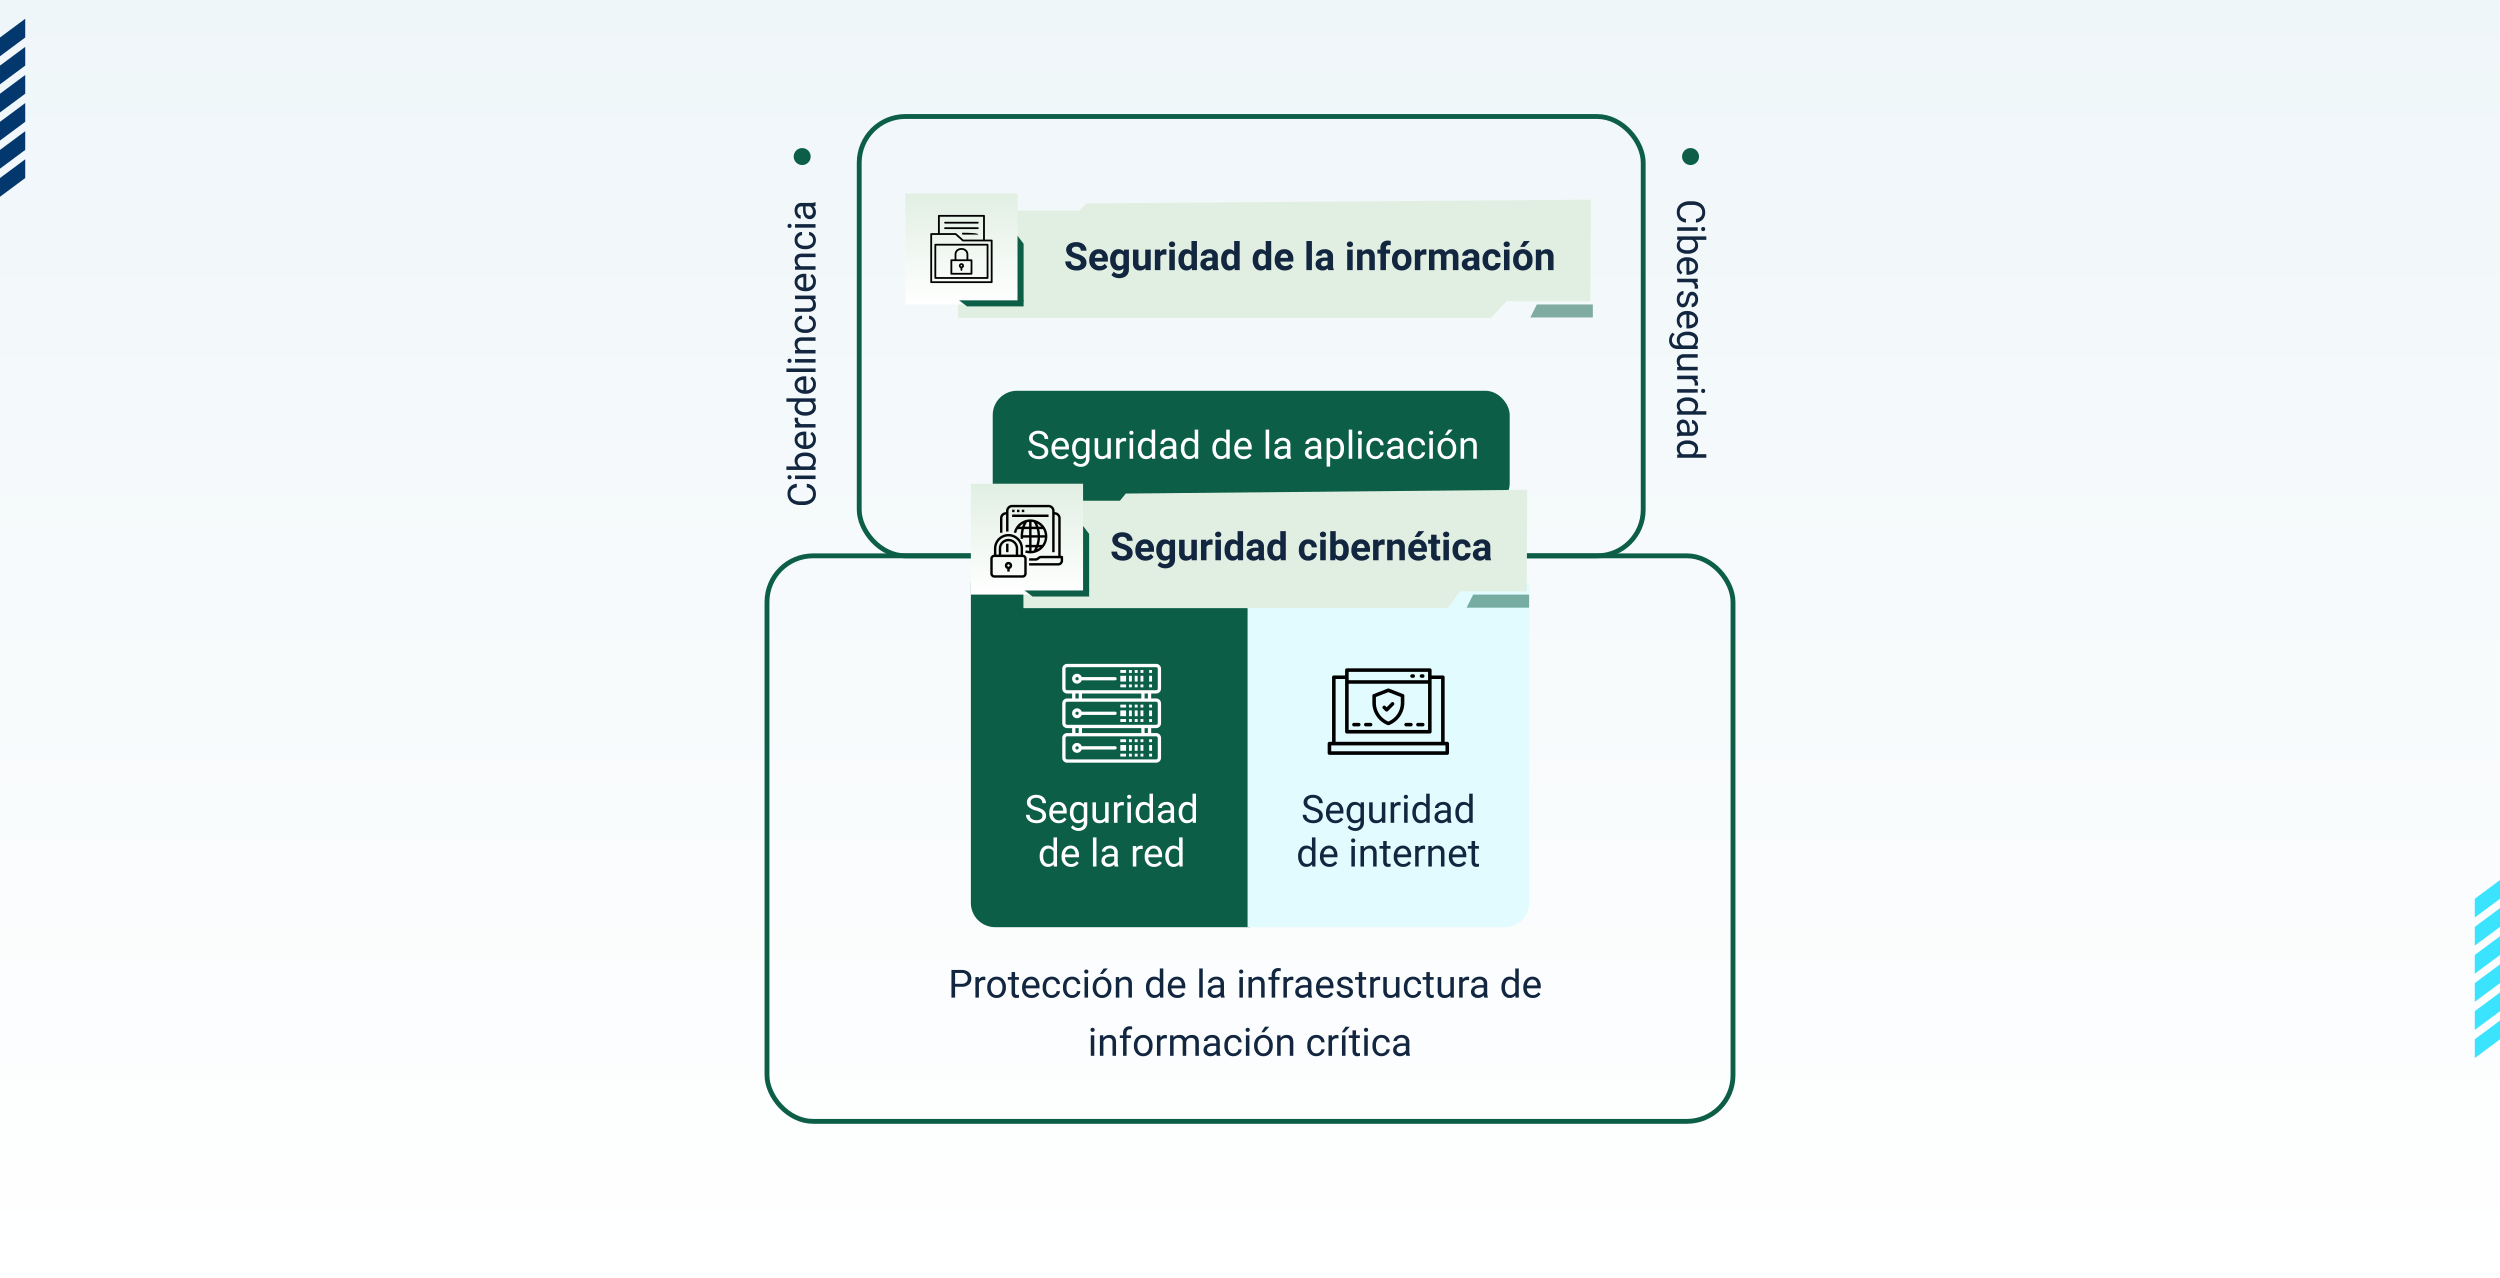 <svg xmlns="http://www.w3.org/2000/svg" xmlns:xlink="http://www.w3.org/1999/xlink" width="1030" height="526.636" viewBox="0 0 1030 526.636">
  <rect x="0" y="0" width="1030" height="526.636" fill="#808080" stroke="none"/>
  <defs>
    <linearGradient id="linear-gradient" x1="0.5" x2="0.5" y2="1" gradientUnits="objectBoundingBox">
      <stop offset="0" stop-color="#fff"/>
      <stop offset="1" stop-color="#eff6f9"/>
    </linearGradient>
    <linearGradient id="linear-gradient-2" x1="0.5" x2="0.5" y2="1" gradientUnits="objectBoundingBox">
      <stop offset="0" stop-color="#e1efe3"/>
      <stop offset="1" stop-color="#fff"/>
    </linearGradient>
  </defs>
  <g id="Grupo_1077071" data-name="Grupo 1077071" transform="translate(-285 -4227)">
    <g id="Grupo_1076882" data-name="Grupo 1076882" transform="translate(-48 2230)">
      <rect id="Rectángulo_292178" data-name="Rectángulo 292178" width="1030" height="526.636" transform="translate(1363 2523.636) rotate(180)" fill="url(#linear-gradient)"/>
      <g id="Grupo_1073457" data-name="Grupo 1073457" transform="translate(1352.61 2359.571)">
        <path id="Trazado_214670" data-name="Trazado 214670" d="M0,0H7.72l7.72,10.39H7.72Z" transform="translate(0 73.338) rotate(-90)" fill="#3ae3fe"/>
        <path id="Trazado_214675" data-name="Trazado 214675" d="M0,0H7.72l7.72,10.39H7.72Z" transform="translate(0 38.599) rotate(-90)" fill="#3ae3fe"/>
        <path id="Trazado_214671" data-name="Trazado 214671" d="M0,0H7.72l7.72,10.39H7.72Z" transform="translate(0 61.758) rotate(-90)" fill="#3ae3fe"/>
        <path id="Trazado_214674" data-name="Trazado 214674" d="M0,0H7.72l7.72,10.39H7.72Z" transform="translate(0 27.019) rotate(-90)" fill="#3ae3fe"/>
        <path id="Trazado_214672" data-name="Trazado 214672" d="M0,0H7.72l7.72,10.39H7.72Z" transform="translate(0 50.178) rotate(-90)" fill="#3ae3fe"/>
        <path id="Trazado_214673" data-name="Trazado 214673" d="M0,0H7.72l7.72,10.39H7.72Z" transform="translate(0 15.44) rotate(-90)" fill="#3ae3fe"/>
      </g>
      <g id="Grupo_1073458" data-name="Grupo 1073458" transform="translate(333 2004.726)">
        <path id="Trazado_214670-2" data-name="Trazado 214670" d="M0,0H7.72l7.72,10.39H7.72Z" transform="translate(0 73.338) rotate(-90)" fill="#03386e"/>
        <path id="Trazado_214675-2" data-name="Trazado 214675" d="M0,0H7.72l7.72,10.39H7.72Z" transform="translate(0 38.599) rotate(-90)" fill="#03386e"/>
        <path id="Trazado_214671-2" data-name="Trazado 214671" d="M0,0H7.72l7.72,10.39H7.72Z" transform="translate(0 61.758) rotate(-90)" fill="#03386e"/>
        <path id="Trazado_214674-2" data-name="Trazado 214674" d="M0,0H7.72l7.72,10.39H7.72Z" transform="translate(0 27.019) rotate(-90)" fill="#03386e"/>
        <path id="Trazado_214672-2" data-name="Trazado 214672" d="M0,0H7.72l7.72,10.39H7.72Z" transform="translate(0 50.178) rotate(-90)" fill="#03386e"/>
        <path id="Trazado_214673-2" data-name="Trazado 214673" d="M0,0H7.72l7.72,10.39H7.72Z" transform="translate(0 15.44) rotate(-90)" fill="#03386e"/>
      </g>
    </g>
    <path id="Rectángulo_380787" data-name="Rectángulo 380787" d="M0,0H115a0,0,0,0,1,0,0V142a0,0,0,0,1,0,0H10A10,10,0,0,1,0,132V0A0,0,0,0,1,0,0Z" transform="translate(685 4467)" fill="#0c5e46"/>
    <path id="Trazado_614269" data-name="Trazado 614269" d="M-31.234-5.07a7.053,7.053,0,0,1-2.809-1.363,2.6,2.6,0,0,1-.879-2,2.752,2.752,0,0,1,1.074-2.223,4.269,4.269,0,0,1,2.793-.879,4.66,4.66,0,0,1,2.09.453,3.436,3.436,0,0,1,1.422,1.25,3.2,3.2,0,0,1,.5,1.742h-1.508A2.08,2.08,0,0,0-29.2-9.713a2.669,2.669,0,0,0-1.852-.592,2.732,2.732,0,0,0-1.73.489,1.632,1.632,0,0,0-.621,1.358,1.468,1.468,0,0,0,.59,1.178,5.785,5.785,0,0,0,2.008.88,9.316,9.316,0,0,1,2.219.88A3.367,3.367,0,0,1-27.4-4.4a2.861,2.861,0,0,1,.387,1.508A2.658,2.658,0,0,1-28.094-.676a4.6,4.6,0,0,1-2.883.832,5.347,5.347,0,0,1-2.187-.449,3.681,3.681,0,0,1-1.566-1.23A3,3,0,0,1-35.281-3.3h1.508a1.959,1.959,0,0,0,.762,1.629,3.207,3.207,0,0,0,2.035.6,2.948,2.948,0,0,0,1.82-.484,1.573,1.573,0,0,0,.633-1.32,1.545,1.545,0,0,0-.586-1.293A6.755,6.755,0,0,0-31.234-5.07ZM-21.812.156a3.693,3.693,0,0,1-2.8-1.129,4.19,4.19,0,0,1-1.078-3.02v-.266a5.073,5.073,0,0,1,.48-2.246,3.748,3.748,0,0,1,1.344-1.547,3.378,3.378,0,0,1,1.871-.559A3.166,3.166,0,0,1-19.43-7.523a4.7,4.7,0,0,1,.914,3.109v.6h-5.727a3,3,0,0,0,.73,2.02,2.3,2.3,0,0,0,1.777.77,2.517,2.517,0,0,0,1.3-.312,3.259,3.259,0,0,0,.93-.828l.883.688A3.55,3.55,0,0,1-21.812.156Zm-.18-7.578a1.928,1.928,0,0,0-1.469.637A3.1,3.1,0,0,0-24.2-5h4.234v-.109a2.753,2.753,0,0,0-.594-1.707A1.815,1.815,0,0,0-21.992-7.422Zm4.8,3.125a4.968,4.968,0,0,1,.914-3.145,2.923,2.923,0,0,1,2.422-1.168,2.908,2.908,0,0,1,2.414,1.094l.07-.937h1.32V-.2a3.439,3.439,0,0,1-.973,2.586,3.589,3.589,0,0,1-2.613.945,4.348,4.348,0,0,1-1.789-.391,3.08,3.08,0,0,1-1.336-1.07l.75-.867a2.826,2.826,0,0,0,2.273,1.148,2.214,2.214,0,0,0,1.645-.594A2.269,2.269,0,0,0-11.5-.117V-.844a2.971,2.971,0,0,1-2.367,1,2.887,2.887,0,0,1-2.4-1.2A5.224,5.224,0,0,1-17.187-4.3Zm1.453.164a3.79,3.79,0,0,0,.586,2.246,1.9,1.9,0,0,0,1.641.816A2.117,2.117,0,0,0-11.5-2.312V-6.172a2.142,2.142,0,0,0-1.992-1.211,1.921,1.921,0,0,0-1.648.82A4.128,4.128,0,0,0-15.734-4.133Zm13.086,3.3A3.07,3.07,0,0,1-5.125.156,2.628,2.628,0,0,1-7.184-.629,3.4,3.4,0,0,1-7.9-2.953v-5.5h1.445v5.461q0,1.922,1.563,1.922A2.163,2.163,0,0,0-2.687-2.3V-8.453h1.445V0H-2.617Zm7.688-6.32a4.331,4.331,0,0,0-.711-.055A1.9,1.9,0,0,0,2.4-6V0H.953V-8.453H2.359l.023.977A2.251,2.251,0,0,1,4.4-8.609a1.477,1.477,0,0,1,.641.109ZM7.938,0H6.492V-8.453H7.938ZM6.375-10.7a.863.863,0,0,1,.215-.594.807.807,0,0,1,.637-.242.819.819,0,0,1,.641.242.854.854,0,0,1,.219.594.826.826,0,0,1-.219.586.834.834,0,0,1-.641.234.821.821,0,0,1-.637-.234A.834.834,0,0,1,6.375-10.7ZM9.9-4.3a4.952,4.952,0,0,1,.922-3.129,2.915,2.915,0,0,1,2.414-1.184,2.932,2.932,0,0,1,2.352,1.016V-12h1.445V0H15.7l-.07-.906A2.943,2.943,0,0,1,13.219.156a2.887,2.887,0,0,1-2.395-1.2A5.008,5.008,0,0,1,9.9-4.187Zm1.445.164a3.749,3.749,0,0,0,.594,2.25,1.92,1.92,0,0,0,1.641.813A2.108,2.108,0,0,0,15.586-2.3V-6.187a2.125,2.125,0,0,0-1.992-1.2,1.929,1.929,0,0,0-1.656.82A4.128,4.128,0,0,0,11.344-4.133ZM24.492,0a3.036,3.036,0,0,1-.2-.891A3.225,3.225,0,0,1,21.883.156a2.984,2.984,0,0,1-2.051-.707,2.287,2.287,0,0,1-.8-1.793,2.39,2.39,0,0,1,1-2.051,4.733,4.733,0,0,1,2.824-.73h1.406v-.664A1.623,1.623,0,0,0,23.813-7a1.821,1.821,0,0,0-1.336-.449,2.108,2.108,0,0,0-1.3.391,1.151,1.151,0,0,0-.523.945H19.2a2,2,0,0,1,.449-1.223,3.066,3.066,0,0,1,1.219-.934,4.1,4.1,0,0,1,1.691-.344,3.342,3.342,0,0,1,2.289.73,2.635,2.635,0,0,1,.859,2.012v3.891a4.757,4.757,0,0,0,.3,1.852V0Zm-2.4-1.1a2.54,2.54,0,0,0,1.289-.352,2.127,2.127,0,0,0,.883-.914V-4.1H23.133q-2.656,0-2.656,1.555a1.316,1.316,0,0,0,.453,1.063A1.742,1.742,0,0,0,22.094-1.1Zm5.531-3.2a4.952,4.952,0,0,1,.922-3.129,2.915,2.915,0,0,1,2.414-1.184,2.932,2.932,0,0,1,2.352,1.016V-12h1.445V0H33.43l-.07-.906A2.943,2.943,0,0,1,30.945.156a2.887,2.887,0,0,1-2.395-1.2,5.008,5.008,0,0,1-.926-3.141Zm1.445.164a3.749,3.749,0,0,0,.594,2.25A1.92,1.92,0,0,0,31.3-1.07,2.108,2.108,0,0,0,33.313-2.3V-6.187a2.125,2.125,0,0,0-1.992-1.2,1.929,1.929,0,0,0-1.656.82A4.128,4.128,0,0,0,29.07-4.133ZM-29.645,13.7a4.952,4.952,0,0,1,.922-3.129,2.915,2.915,0,0,1,2.414-1.184,2.932,2.932,0,0,1,2.352,1.016V6h1.445V18H-23.84l-.07-.906a2.943,2.943,0,0,1-2.414,1.063,2.887,2.887,0,0,1-2.395-1.2,5.008,5.008,0,0,1-.926-3.141Zm1.445.164a3.749,3.749,0,0,0,.594,2.25,1.92,1.92,0,0,0,1.641.813A2.108,2.108,0,0,0-23.957,15.7V11.813a2.125,2.125,0,0,0-1.992-1.2,1.929,1.929,0,0,0-1.656.82A4.128,4.128,0,0,0-28.2,13.867Zm11.438,4.289a3.693,3.693,0,0,1-2.8-1.129,4.19,4.19,0,0,1-1.078-3.02v-.266a5.073,5.073,0,0,1,.48-2.246,3.748,3.748,0,0,1,1.344-1.547,3.378,3.378,0,0,1,1.871-.559,3.166,3.166,0,0,1,2.563,1.086,4.7,4.7,0,0,1,.914,3.109v.6h-5.727a3,3,0,0,0,.73,2.02,2.3,2.3,0,0,0,1.777.77,2.517,2.517,0,0,0,1.3-.312,3.259,3.259,0,0,0,.93-.828l.883.688A3.55,3.55,0,0,1-16.762,18.156Zm-.18-7.578a1.928,1.928,0,0,0-1.469.637A3.1,3.1,0,0,0-19.145,13h4.234v-.109a2.753,2.753,0,0,0-.594-1.707A1.815,1.815,0,0,0-16.941,10.578ZM-6.262,18H-7.707V6h1.445ZM1.27,18a3.036,3.036,0,0,1-.2-.891A3.225,3.225,0,0,1-1.34,18.156a2.984,2.984,0,0,1-2.051-.707,2.287,2.287,0,0,1-.8-1.793,2.39,2.39,0,0,1,1-2.051,4.733,4.733,0,0,1,2.824-.73H1.043v-.664A1.623,1.623,0,0,0,.59,11a1.821,1.821,0,0,0-1.336-.449,2.107,2.107,0,0,0-1.3.391,1.151,1.151,0,0,0-.523.945H-4.02a2,2,0,0,1,.449-1.223,3.066,3.066,0,0,1,1.219-.934A4.1,4.1,0,0,1-.66,9.391a3.342,3.342,0,0,1,2.289.73,2.635,2.635,0,0,1,.859,2.012v3.891a4.757,4.757,0,0,0,.3,1.852V18Zm-2.4-1.1A2.54,2.54,0,0,0,.16,16.547a2.127,2.127,0,0,0,.883-.914V13.9H-.09q-2.656,0-2.656,1.555a1.316,1.316,0,0,0,.453,1.063A1.742,1.742,0,0,0-1.129,16.9ZM12.8,10.844a4.331,4.331,0,0,0-.711-.055A1.9,1.9,0,0,0,10.16,12v6H8.715V9.547h1.406l.023.977A2.251,2.251,0,0,1,12.16,9.391,1.477,1.477,0,0,1,12.8,9.5Zm4.688,7.313a3.693,3.693,0,0,1-2.8-1.129,4.19,4.19,0,0,1-1.078-3.02v-.266a5.073,5.073,0,0,1,.48-2.246,3.748,3.748,0,0,1,1.344-1.547,3.378,3.378,0,0,1,1.871-.559,3.166,3.166,0,0,1,2.563,1.086,4.7,4.7,0,0,1,.914,3.109v.6H15.059a3,3,0,0,0,.73,2.02,2.3,2.3,0,0,0,1.777.77,2.517,2.517,0,0,0,1.3-.312,3.259,3.259,0,0,0,.93-.828l.883.688A3.55,3.55,0,0,1,17.488,18.156Zm-.18-7.578a1.928,1.928,0,0,0-1.469.637A3.1,3.1,0,0,0,15.105,13H19.34v-.109a2.753,2.753,0,0,0-.594-1.707A1.815,1.815,0,0,0,17.309,10.578Zm4.8,3.125a4.952,4.952,0,0,1,.922-3.129,3.137,3.137,0,0,1,4.766-.168V6h1.445V18H27.91l-.07-.906a2.943,2.943,0,0,1-2.414,1.063,2.887,2.887,0,0,1-2.395-1.2,5.008,5.008,0,0,1-.926-3.141Zm1.445.164a3.749,3.749,0,0,0,.594,2.25,1.92,1.92,0,0,0,1.641.813A2.108,2.108,0,0,0,27.793,15.7V11.813a2.125,2.125,0,0,0-1.992-1.2,1.929,1.929,0,0,0-1.656.82A4.128,4.128,0,0,0,23.551,13.867Z" transform="translate(743 4566)" fill="#fff"/>
    <g id="Rectángulo_380790" data-name="Rectángulo 380790" transform="translate(638 4274)" fill="none" stroke="#0c5e46" stroke-width="2">
      <rect width="325" height="183" rx="20" stroke="none"/>
      <rect x="1" y="1" width="323" height="181" rx="19" fill="none"/>
    </g>
    <g id="Rectángulo_380793" data-name="Rectángulo 380793" transform="translate(600 4455)" fill="none" stroke="#0c5e46" stroke-width="2">
      <rect width="400" height="235" rx="20" stroke="none"/>
      <rect x="1" y="1" width="398" height="233" rx="19" fill="none"/>
    </g>
    <g id="Grupo_1076779" data-name="Grupo 1076779" transform="translate(58 3514.766)">
      <g id="Grupo_154234" data-name="Grupo 154234" transform="translate(600 791.986)">
        <path id="Sustracción_4" data-name="Sustracción 4" d="M219.771,48.753H.232L0,1.958l6.816-.051c.039,1.533.146,2.594.147,2.6H50.19l3.022-2.953L260.982,0l-.232,41.847h-34.5l-6.48,6.905Z" transform="translate(21.475 2.495)" fill="#e1efe3"/>
        <path id="Trazado_614265" data-name="Trazado 614265" d="M6.914,12.016A1.2,1.2,0,0,0,6.445,11a6.148,6.148,0,0,0-1.687-.75,11.963,11.963,0,0,1-1.93-.777A3.153,3.153,0,0,1,.891,6.648,2.747,2.747,0,0,1,1.41,5,3.389,3.389,0,0,1,2.9,3.875a5.616,5.616,0,0,1,2.184-.406,5.112,5.112,0,0,1,2.172.441,3.458,3.458,0,0,1,1.48,1.246,3.261,3.261,0,0,1,.527,1.828H6.922A1.534,1.534,0,0,0,6.43,5.77a2.023,2.023,0,0,0-1.383-.434A2.162,2.162,0,0,0,3.711,5.7a1.146,1.146,0,0,0-.477.957,1.1,1.1,0,0,0,.559.93,6.311,6.311,0,0,0,1.645.7A7.106,7.106,0,0,1,8.352,9.781,2.972,2.972,0,0,1,9.266,12a2.737,2.737,0,0,1-1.117,2.316,4.891,4.891,0,0,1-3.008.84,5.808,5.808,0,0,1-2.391-.48,3.783,3.783,0,0,1-1.645-1.316,3.371,3.371,0,0,1-.566-1.937H2.891q0,1.883,2.25,1.883a2.189,2.189,0,0,0,1.3-.34A1.106,1.106,0,0,0,6.914,12.016Zm7.68,3.141a4.15,4.15,0,0,1-3.027-1.141A4.054,4.054,0,0,1,10.4,10.977v-.219a5.106,5.106,0,0,1,.492-2.277,3.612,3.612,0,0,1,1.395-1.547,3.914,3.914,0,0,1,2.059-.543,3.508,3.508,0,0,1,2.73,1.094,4.444,4.444,0,0,1,1,3.1v.922H12.688a2.1,2.1,0,0,0,.66,1.328,2,2,0,0,0,1.395.5,2.437,2.437,0,0,0,2.039-.945l1.109,1.242a3.389,3.389,0,0,1-1.375,1.121A4.511,4.511,0,0,1,14.594,15.156Zm-.258-6.945a1.411,1.411,0,0,0-1.09.455,2.357,2.357,0,0,0-.535,1.3h3.141V9.788a1.681,1.681,0,0,0-.406-1.165A1.456,1.456,0,0,0,14.336,8.211Zm4.688,2.5a4.954,4.954,0,0,1,.926-3.133,3,3,0,0,1,2.5-1.187,2.631,2.631,0,0,1,2.164.953l.094-.8H26.75v8.172a3.613,3.613,0,0,1-.5,1.93,3.236,3.236,0,0,1-1.418,1.25,4.985,4.985,0,0,1-2.141.43,4.635,4.635,0,0,1-1.812-.371A3.217,3.217,0,0,1,19.539,17l1-1.375a2.645,2.645,0,0,0,2.047.945,1.936,1.936,0,0,0,1.4-.48,1.8,1.8,0,0,0,.5-1.363v-.453a2.612,2.612,0,0,1-2.055.883,2.992,2.992,0,0,1-2.465-1.191,4.953,4.953,0,0,1-.941-3.16Zm2.258.168a3.085,3.085,0,0,0,.461,1.8,1.466,1.466,0,0,0,1.266.653,1.568,1.568,0,0,0,1.477-.775V9a1.564,1.564,0,0,0-1.461-.775,1.476,1.476,0,0,0-1.277.665A3.477,3.477,0,0,0,21.281,10.879Zm12.266,3.262a2.831,2.831,0,0,1-2.312,1.016,2.67,2.67,0,0,1-2.074-.781,3.335,3.335,0,0,1-.73-2.289V6.547h2.258v5.467q0,1.322,1.2,1.322a1.63,1.63,0,0,0,1.578-.8V6.547h2.266V15H33.609Zm8.641-5.477a6.134,6.134,0,0,0-.812-.062,1.654,1.654,0,0,0-1.68.867V15H37.438V6.547H39.57l.063,1.008a2.092,2.092,0,0,1,1.883-1.164,2.366,2.366,0,0,1,.7.1ZM45.656,15H43.391V6.547h2.266Zm-2.4-10.641a1.112,1.112,0,0,1,.34-.836,1.465,1.465,0,0,1,1.848,0,1.105,1.105,0,0,1,.344.836,1.108,1.108,0,0,1-.348.844,1.448,1.448,0,0,1-1.836,0A1.108,1.108,0,0,1,43.258,4.359Zm3.906,6.352a5.094,5.094,0,0,1,.887-3.148,2.877,2.877,0,0,1,2.426-1.172,2.589,2.589,0,0,1,2.039.922V3h2.266V15H52.742l-.109-.9a2.657,2.657,0,0,1-2.172,1.055,2.869,2.869,0,0,1-2.395-1.176A5.258,5.258,0,0,1,47.164,10.711Zm2.258.168a3.337,3.337,0,0,0,.414,1.823,1.349,1.349,0,0,0,1.2.634,1.511,1.511,0,0,0,1.477-.884V9.111a1.489,1.489,0,0,0-1.461-.884Q49.422,8.227,49.422,10.879ZM61.43,15a2.507,2.507,0,0,1-.227-.758,2.732,2.732,0,0,1-2.133.914,3,3,0,0,1-2.059-.719,2.312,2.312,0,0,1-.816-1.812,2.389,2.389,0,0,1,1-2.062,4.915,4.915,0,0,1,2.879-.727h1.039V9.352a1.393,1.393,0,0,0-.3-.937,1.183,1.183,0,0,0-.949-.352,1.345,1.345,0,0,0-.895.273.929.929,0,0,0-.324.75H56.383a2.268,2.268,0,0,1,.453-1.359,3,3,0,0,1,1.281-.98,4.669,4.669,0,0,1,1.859-.355,3.689,3.689,0,0,1,2.48.785,2.747,2.747,0,0,1,.918,2.207v3.664a4.041,4.041,0,0,0,.336,1.82V15Zm-1.867-1.57a1.945,1.945,0,0,0,.922-.223,1.462,1.462,0,0,0,.625-.6V11.156h-.844q-1.7,0-1.8,1.172l-.008.133a.9.9,0,0,0,.3.7A1.153,1.153,0,0,0,59.563,13.43Zm5.2-2.719a5.094,5.094,0,0,1,.887-3.148A2.877,2.877,0,0,1,68.07,6.391a2.589,2.589,0,0,1,2.039.922V3h2.266V15H70.336l-.109-.9a2.657,2.657,0,0,1-2.172,1.055A2.869,2.869,0,0,1,65.66,13.98,5.258,5.258,0,0,1,64.758,10.711Zm2.258.168A3.337,3.337,0,0,0,67.43,12.7a1.349,1.349,0,0,0,1.2.634,1.511,1.511,0,0,0,1.477-.884V9.111a1.489,1.489,0,0,0-1.461-.884Q67.016,8.227,67.016,10.879Zm10.742-.168a5.094,5.094,0,0,1,.887-3.148A2.877,2.877,0,0,1,81.07,6.391a2.589,2.589,0,0,1,2.039.922V3h2.266V15H83.336l-.109-.9a2.657,2.657,0,0,1-2.172,1.055A2.869,2.869,0,0,1,78.66,13.98,5.258,5.258,0,0,1,77.758,10.711Zm2.258.168A3.337,3.337,0,0,0,80.43,12.7a1.349,1.349,0,0,0,1.2.634,1.511,1.511,0,0,0,1.477-.884V9.111a1.489,1.489,0,0,0-1.461-.884Q80.016,8.227,80.016,10.879Zm11,4.277a4.15,4.15,0,0,1-3.027-1.141,4.054,4.054,0,0,1-1.168-3.039v-.219a5.106,5.106,0,0,1,.492-2.277,3.612,3.612,0,0,1,1.395-1.547,3.914,3.914,0,0,1,2.059-.543A3.508,3.508,0,0,1,93.5,7.484a4.444,4.444,0,0,1,1,3.1v.922H89.109a2.1,2.1,0,0,0,.66,1.328,2,2,0,0,0,1.395.5,2.437,2.437,0,0,0,2.039-.945l1.109,1.242a3.389,3.389,0,0,1-1.375,1.121A4.511,4.511,0,0,1,91.016,15.156Zm-.258-6.945a1.411,1.411,0,0,0-1.09.455,2.357,2.357,0,0,0-.535,1.3h3.141V9.788a1.681,1.681,0,0,0-.406-1.165A1.456,1.456,0,0,0,90.758,8.211ZM102.141,15H99.875V3h2.266Zm6.758,0a2.507,2.507,0,0,1-.227-.758,2.732,2.732,0,0,1-2.133.914,3,3,0,0,1-2.059-.719,2.312,2.312,0,0,1-.816-1.812,2.389,2.389,0,0,1,1-2.062,4.915,4.915,0,0,1,2.879-.727h1.039V9.352a1.393,1.393,0,0,0-.3-.937,1.183,1.183,0,0,0-.949-.352,1.345,1.345,0,0,0-.895.273.929.929,0,0,0-.324.75h-2.258a2.268,2.268,0,0,1,.453-1.359,3,3,0,0,1,1.281-.98,4.669,4.669,0,0,1,1.859-.355,3.689,3.689,0,0,1,2.48.785,2.747,2.747,0,0,1,.918,2.207v3.664a4.041,4.041,0,0,0,.336,1.82V15Zm-1.867-1.57a1.945,1.945,0,0,0,.922-.223,1.462,1.462,0,0,0,.625-.6V11.156h-.844q-1.7,0-1.8,1.172l-.008.133a.9.9,0,0,0,.3.7A1.153,1.153,0,0,0,107.031,13.43ZM118.945,15H116.68V6.547h2.266Zm-2.4-10.641a1.112,1.112,0,0,1,.34-.836,1.465,1.465,0,0,1,1.848,0,1.105,1.105,0,0,1,.344.836,1.108,1.108,0,0,1-.348.844,1.448,1.448,0,0,1-1.836,0A1.108,1.108,0,0,1,116.547,4.359Zm6.336,2.188.07.977a2.951,2.951,0,0,1,2.43-1.133,2.453,2.453,0,0,1,2,.789,3.682,3.682,0,0,1,.672,2.359V15H125.8V9.594a1.465,1.465,0,0,0-.312-1.043,1.4,1.4,0,0,0-1.039-.324,1.553,1.553,0,0,0-1.43.813V15h-2.258V6.547Zm7.5,8.453V8.2h-1.258V6.547h1.258V5.828a2.918,2.918,0,0,1,.816-2.207,3.162,3.162,0,0,1,2.285-.785,5.278,5.278,0,0,1,1.148.156l-.023,1.75a2.878,2.878,0,0,0-.687-.07q-1.273,0-1.273,1.2v.68h1.68V8.2h-1.68V15Zm4.766-4.3a5.013,5.013,0,0,1,.484-2.242,3.546,3.546,0,0,1,1.395-1.523,4.069,4.069,0,0,1,2.113-.539,3.849,3.849,0,0,1,2.793,1.047,4.2,4.2,0,0,1,1.207,2.844l.016.578a4.418,4.418,0,0,1-1.086,3.121,4.209,4.209,0,0,1-5.832,0,4.5,4.5,0,0,1-1.09-3.187Zm2.258.16a3.16,3.16,0,0,0,.453,1.843,1.628,1.628,0,0,0,2.578.008,3.457,3.457,0,0,0,.461-2.015,3.128,3.128,0,0,0-.461-1.831,1.5,1.5,0,0,0-1.3-.649,1.474,1.474,0,0,0-1.281.646A3.516,3.516,0,0,0,137.406,10.856ZM149.3,8.664a6.134,6.134,0,0,0-.812-.062,1.654,1.654,0,0,0-1.68.867V15h-2.258V6.547h2.133l.063,1.008a2.092,2.092,0,0,1,1.883-1.164,2.366,2.366,0,0,1,.7.1Zm3.2-2.117.07.945a2.971,2.971,0,0,1,2.43-1.1,2.255,2.255,0,0,1,2.242,1.289,2.9,2.9,0,0,1,2.539-1.289,2.521,2.521,0,0,1,2.047.8A3.681,3.681,0,0,1,162.5,9.6V15h-2.266V9.609a1.61,1.61,0,0,0-.281-1.051,1.246,1.246,0,0,0-.992-.332,1.409,1.409,0,0,0-1.406.969l.008,5.8H155.3V9.617a1.59,1.59,0,0,0-.289-1.062,1.259,1.259,0,0,0-.984-.328,1.463,1.463,0,0,0-1.391.8V15h-2.258V6.547ZM169.133,15a2.507,2.507,0,0,1-.227-.758,2.732,2.732,0,0,1-2.133.914,3,3,0,0,1-2.059-.719,2.312,2.312,0,0,1-.816-1.812,2.389,2.389,0,0,1,1-2.062,4.915,4.915,0,0,1,2.879-.727h1.039V9.352a1.393,1.393,0,0,0-.3-.937,1.183,1.183,0,0,0-.949-.352,1.345,1.345,0,0,0-.895.273.929.929,0,0,0-.324.75h-2.258a2.268,2.268,0,0,1,.453-1.359,3,3,0,0,1,1.281-.98,4.669,4.669,0,0,1,1.859-.355,3.689,3.689,0,0,1,2.48.785,2.747,2.747,0,0,1,.918,2.207v3.664a4.041,4.041,0,0,0,.336,1.82V15Zm-1.867-1.57a1.945,1.945,0,0,0,.922-.223,1.462,1.462,0,0,0,.625-.6V11.156h-.844q-1.7,0-1.8,1.172l-.008.133a.9.9,0,0,0,.3.7A1.153,1.153,0,0,0,167.266,13.43Zm9.063-.094a1.481,1.481,0,0,0,1.016-.344,1.2,1.2,0,0,0,.406-.914h2.117a2.9,2.9,0,0,1-.469,1.574,3.093,3.093,0,0,1-1.262,1.109,3.949,3.949,0,0,1-1.77.395A3.67,3.67,0,0,1,173.508,14a4.56,4.56,0,0,1-1.047-3.184v-.148A4.508,4.508,0,0,1,173.5,7.555a3.627,3.627,0,0,1,2.852-1.164,3.555,3.555,0,0,1,2.543.9,3.2,3.2,0,0,1,.973,2.4H177.75a1.551,1.551,0,0,0-.406-1.072,1.51,1.51,0,0,0-2.223.163,3.333,3.333,0,0,0-.4,1.866v.235a3.375,3.375,0,0,0,.4,1.878A1.377,1.377,0,0,0,176.328,13.336ZM183.539,15h-2.266V6.547h2.266Zm-2.4-10.641a1.112,1.112,0,0,1,.34-.836,1.465,1.465,0,0,1,1.848,0,1.105,1.105,0,0,1,.344.836,1.109,1.109,0,0,1-.348.844,1.448,1.448,0,0,1-1.836,0A1.109,1.109,0,0,1,181.141,4.359Zm3.906,6.336a5.013,5.013,0,0,1,.484-2.242,3.546,3.546,0,0,1,1.395-1.523,4.069,4.069,0,0,1,2.113-.539,3.849,3.849,0,0,1,2.793,1.047,4.2,4.2,0,0,1,1.207,2.844l.016.578a4.418,4.418,0,0,1-1.086,3.121,4.209,4.209,0,0,1-5.832,0,4.5,4.5,0,0,1-1.09-3.187Zm2.258.16a3.16,3.16,0,0,0,.453,1.843,1.628,1.628,0,0,0,2.578.008,3.457,3.457,0,0,0,.461-2.015,3.128,3.128,0,0,0-.461-1.831,1.5,1.5,0,0,0-1.3-.649,1.474,1.474,0,0,0-1.281.646A3.516,3.516,0,0,0,187.3,10.856ZM189.484,3h2.461l-2.164,2.422h-1.836Zm7.039,3.547.07.977a2.951,2.951,0,0,1,2.43-1.133,2.453,2.453,0,0,1,2,.789,3.682,3.682,0,0,1,.672,2.359V15h-2.258V9.594a1.465,1.465,0,0,0-.312-1.043,1.4,1.4,0,0,0-1.039-.324,1.553,1.553,0,0,0-1.43.813V15H194.4V6.547Z" transform="translate(65.365 16.532)" fill="#12263f"/>
        <path id="Trazado_213850" data-name="Trazado 213850" d="M-1.281,1.311H21.763V6.69H-4Z" transform="translate(261.484 44.364)" fill="#0c5e46" opacity="0.5"/>
        <path id="Trazado_213851" data-name="Trazado 213851" d="M0,0H46.226V45.674H0Z" fill="url(#linear-gradient-2)"/>
        <g id="Layer_x0020_1" transform="translate(-175.72 8.799)">
          <path id="Trazado_613527" data-name="Trazado 613527" d="M198.83,23.011c-.479,0-.369-.615-.369-1.095a1.048,1.048,0,1,1,.745,0C199.206,22.4,199.316,23.011,198.83,23.011ZM189.167,7.493V.376A.376.376,0,0,1,189.543,0h18.581a.376.376,0,0,1,.376.376v9.792h2.791a.37.37,0,0,1,.376.369V27.7a.376.376,0,0,1-.376.376H186.376A.376.376,0,0,1,186,27.7V7.869a.376.376,0,0,1,.376-.376ZM199.6,10.168h8.147V.745h-17.83V7.493h6.548a.375.375,0,0,1,.253.1Zm9.993,16.172H188.072a.376.376,0,0,1-.376-.376V12.279a.376.376,0,0,1,.376-.376h21.521a.376.376,0,0,1,.376.376V25.964A.376.376,0,0,1,209.594,26.34Zm-21.146-.751h20.77V12.649h-20.77Zm-1.7,1.742h24.164V10.913H199.458a.374.374,0,0,1-.253-.1l-2.882-2.578h-9.572ZM205.578,3.569H192.088a.376.376,0,0,1,0-.751h13.491A.376.376,0,0,1,205.578,3.569Zm0,2.26H192.088a.372.372,0,0,1,0-.745h13.491A.372.372,0,0,1,205.578,5.829Zm0,2.267h-6.166a.376.376,0,0,1,0-.751C206.071,7.344,206.071,8.1,205.578,8.1Zm-2.6,16.515h-8.3a.376.376,0,0,1-.376-.376V18.659a.375.375,0,0,1,.376-.369h1.334V16.334c0-3.594,5.66-3.594,5.66,0V18.29h1.3a.375.375,0,0,1,.376.369v5.576A.376.376,0,0,1,202.981,24.611Zm-7.921-.745h7.545c-.019-3.729.085-2.31,0-4.831h-7.545Zm1.7-5.576h4.164V16.334c0-2.61-4.164-2.61-4.164,0Zm2.066,2.344a.3.3,0,0,0,0,.609A.3.3,0,0,0,198.83,20.634Z" fill-rule="evenodd"/>
        </g>
      </g>
      <g id="Grupo_154240" data-name="Grupo 154240" transform="translate(622.108 809.356)">
        <path id="Trazado_213855" data-name="Trazado 213855" d="M0,0,2.5,3.327v23.7H0Z" transform="translate(24.119)" fill="#0c5e46"/>
        <path id="Trazado_213856" data-name="Trazado 213856" d="M0,26.614l2.5-3.327V0H0Z" transform="translate(26.614 26.614) rotate(90)" fill="#0c5e46"/>
      </g>
    </g>
    <rect id="Rectángulo_380791" data-name="Rectángulo 380791" width="213" height="48" rx="10" transform="translate(694 4388)" fill="#0c5e46"/>
    <path id="Rectángulo_380792" data-name="Rectángulo 380792" d="M0,0H116a0,0,0,0,1,0,0V132a10,10,0,0,1-10,10H0a0,0,0,0,1,0,0V0A0,0,0,0,1,0,0Z" transform="translate(799 4467)" fill="#e1fbff"/>
    <path id="Trazado_614267" data-name="Trazado 614267" d="M4.672-5.07A7.053,7.053,0,0,1,1.863-6.434a2.6,2.6,0,0,1-.879-2,2.751,2.751,0,0,1,1.074-2.223,4.269,4.269,0,0,1,2.793-.879,4.66,4.66,0,0,1,2.09.453,3.436,3.436,0,0,1,1.422,1.25,3.2,3.2,0,0,1,.5,1.742H7.359A2.08,2.08,0,0,0,6.7-9.713,2.669,2.669,0,0,0,4.852-10.3a2.732,2.732,0,0,0-1.73.489A1.632,1.632,0,0,0,2.5-8.458,1.468,1.468,0,0,0,3.09-7.28,5.785,5.785,0,0,0,5.1-6.4a9.316,9.316,0,0,1,2.219.88A3.367,3.367,0,0,1,8.5-4.4a2.861,2.861,0,0,1,.387,1.508A2.658,2.658,0,0,1,7.813-.676,4.6,4.6,0,0,1,4.93.156,5.347,5.347,0,0,1,2.742-.293a3.681,3.681,0,0,1-1.566-1.23A3,3,0,0,1,.625-3.3H2.133a1.959,1.959,0,0,0,.762,1.629,3.207,3.207,0,0,0,2.035.6,2.948,2.948,0,0,0,1.82-.484,1.573,1.573,0,0,0,.633-1.32A1.545,1.545,0,0,0,6.8-4.168,6.755,6.755,0,0,0,4.672-5.07ZM14.094.156A3.693,3.693,0,0,1,11.3-.973a4.19,4.19,0,0,1-1.078-3.02v-.266A5.073,5.073,0,0,1,10.7-6.5a3.748,3.748,0,0,1,1.344-1.547,3.378,3.378,0,0,1,1.871-.559,3.166,3.166,0,0,1,2.563,1.086,4.7,4.7,0,0,1,.914,3.109v.6H11.664a3,3,0,0,0,.73,2.02,2.3,2.3,0,0,0,1.777.77,2.517,2.517,0,0,0,1.3-.312,3.259,3.259,0,0,0,.93-.828l.883.688A3.55,3.55,0,0,1,14.094.156Zm-.18-7.578a1.928,1.928,0,0,0-1.469.637A3.1,3.1,0,0,0,11.711-5h4.234v-.109a2.753,2.753,0,0,0-.594-1.707A1.815,1.815,0,0,0,13.914-7.422Zm4.8,3.125a4.968,4.968,0,0,1,.914-3.145,2.923,2.923,0,0,1,2.422-1.168,2.908,2.908,0,0,1,2.414,1.094l.07-.937h1.32V-.2a3.439,3.439,0,0,1-.973,2.586,3.589,3.589,0,0,1-2.613.945,4.348,4.348,0,0,1-1.789-.391,3.08,3.08,0,0,1-1.336-1.07L19.9,1a2.826,2.826,0,0,0,2.273,1.148,2.214,2.214,0,0,0,1.645-.594,2.269,2.269,0,0,0,.59-1.672V-.844a2.971,2.971,0,0,1-2.367,1,2.887,2.887,0,0,1-2.4-1.2A5.224,5.224,0,0,1,18.719-4.3Zm1.453.164a3.79,3.79,0,0,0,.586,2.246A1.9,1.9,0,0,0,22.4-1.07a2.117,2.117,0,0,0,2.008-1.242V-6.172a2.142,2.142,0,0,0-1.992-1.211,1.921,1.921,0,0,0-1.648.82A4.128,4.128,0,0,0,20.172-4.133Zm13.086,3.3a3.07,3.07,0,0,1-2.477.992,2.628,2.628,0,0,1-2.059-.785,3.4,3.4,0,0,1-.715-2.324v-5.5h1.445v5.461q0,1.922,1.563,1.922a2.163,2.163,0,0,0,2.2-1.234V-8.453h1.445V0H33.289Zm7.688-6.32a4.331,4.331,0,0,0-.711-.055A1.9,1.9,0,0,0,38.3-6V0H36.859V-8.453h1.406l.023.977A2.251,2.251,0,0,1,40.3-8.609a1.477,1.477,0,0,1,.641.109ZM43.844,0H42.4V-8.453h1.445ZM42.281-10.7a.863.863,0,0,1,.215-.594.807.807,0,0,1,.637-.242.819.819,0,0,1,.641.242.854.854,0,0,1,.219.594.826.826,0,0,1-.219.586.834.834,0,0,1-.641.234.821.821,0,0,1-.637-.234A.834.834,0,0,1,42.281-10.7ZM45.8-4.3a4.952,4.952,0,0,1,.922-3.129,2.915,2.915,0,0,1,2.414-1.184,2.932,2.932,0,0,1,2.352,1.016V-12h1.445V0H51.609l-.07-.906A2.943,2.943,0,0,1,49.125.156a2.887,2.887,0,0,1-2.395-1.2A5.008,5.008,0,0,1,45.8-4.187Zm1.445.164a3.749,3.749,0,0,0,.594,2.25,1.92,1.92,0,0,0,1.641.813A2.108,2.108,0,0,0,51.492-2.3V-6.187a2.125,2.125,0,0,0-1.992-1.2,1.929,1.929,0,0,0-1.656.82A4.128,4.128,0,0,0,47.25-4.133ZM60.4,0a3.036,3.036,0,0,1-.2-.891A3.225,3.225,0,0,1,57.789.156a2.984,2.984,0,0,1-2.051-.707,2.287,2.287,0,0,1-.8-1.793,2.39,2.39,0,0,1,1-2.051,4.733,4.733,0,0,1,2.824-.73h1.406v-.664A1.623,1.623,0,0,0,59.719-7a1.821,1.821,0,0,0-1.336-.449,2.107,2.107,0,0,0-1.3.391,1.151,1.151,0,0,0-.523.945H55.109a2,2,0,0,1,.449-1.223,3.066,3.066,0,0,1,1.219-.934,4.1,4.1,0,0,1,1.691-.344,3.342,3.342,0,0,1,2.289.73,2.635,2.635,0,0,1,.859,2.012v3.891a4.757,4.757,0,0,0,.3,1.852V0ZM58-1.1a2.54,2.54,0,0,0,1.289-.352,2.127,2.127,0,0,0,.883-.914V-4.1H59.039q-2.656,0-2.656,1.555a1.316,1.316,0,0,0,.453,1.063A1.742,1.742,0,0,0,58-1.1Zm5.531-3.2a4.952,4.952,0,0,1,.922-3.129,2.915,2.915,0,0,1,2.414-1.184,2.932,2.932,0,0,1,2.352,1.016V-12h1.445V0H69.336l-.07-.906A2.943,2.943,0,0,1,66.852.156a2.887,2.887,0,0,1-2.395-1.2,5.008,5.008,0,0,1-.926-3.141Zm1.445.164a3.749,3.749,0,0,0,.594,2.25,1.92,1.92,0,0,0,1.641.813A2.109,2.109,0,0,0,69.219-2.3V-6.187a2.125,2.125,0,0,0-1.992-1.2,1.929,1.929,0,0,0-1.656.82A4.128,4.128,0,0,0,64.977-4.133ZM76.516-4.3a4.952,4.952,0,0,1,.922-3.129,2.915,2.915,0,0,1,2.414-1.184A2.932,2.932,0,0,1,82.2-7.594V-12h1.445V0H82.32l-.07-.906A2.943,2.943,0,0,1,79.836.156a2.887,2.887,0,0,1-2.395-1.2,5.008,5.008,0,0,1-.926-3.141Zm1.445.164a3.749,3.749,0,0,0,.594,2.25A1.92,1.92,0,0,0,80.2-1.07,2.109,2.109,0,0,0,82.2-2.3V-6.187a2.125,2.125,0,0,0-1.992-1.2,1.929,1.929,0,0,0-1.656.82A4.128,4.128,0,0,0,77.961-4.133ZM89.4.156A3.693,3.693,0,0,1,86.6-.973a4.19,4.19,0,0,1-1.078-3.02v-.266A5.073,5.073,0,0,1,86-6.5a3.748,3.748,0,0,1,1.344-1.547,3.378,3.378,0,0,1,1.871-.559,3.166,3.166,0,0,1,2.563,1.086A4.7,4.7,0,0,1,92.7-4.414v.6H86.969a3,3,0,0,0,.73,2.02,2.3,2.3,0,0,0,1.777.77,2.517,2.517,0,0,0,1.3-.312,3.259,3.259,0,0,0,.93-.828l.883.688A3.55,3.55,0,0,1,89.4.156Zm-.18-7.578a1.928,1.928,0,0,0-1.469.637A3.1,3.1,0,0,0,87.016-5H91.25v-.109a2.753,2.753,0,0,0-.594-1.707A1.815,1.815,0,0,0,89.219-7.422ZM99.9,0H98.453V-12H99.9Zm7.531,0a3.036,3.036,0,0,1-.2-.891A3.225,3.225,0,0,1,104.82.156a2.984,2.984,0,0,1-2.051-.707,2.288,2.288,0,0,1-.8-1.793,2.39,2.39,0,0,1,1-2.051,4.733,4.733,0,0,1,2.824-.73H107.2v-.664A1.623,1.623,0,0,0,106.75-7a1.821,1.821,0,0,0-1.336-.449,2.108,2.108,0,0,0-1.3.391,1.151,1.151,0,0,0-.523.945h-1.453a2,2,0,0,1,.449-1.223,3.066,3.066,0,0,1,1.219-.934,4.1,4.1,0,0,1,1.691-.344,3.342,3.342,0,0,1,2.289.73,2.635,2.635,0,0,1,.859,2.012v3.891a4.757,4.757,0,0,0,.3,1.852V0Zm-2.4-1.1a2.54,2.54,0,0,0,1.289-.352,2.127,2.127,0,0,0,.883-.914V-4.1H106.07q-2.656,0-2.656,1.555a1.316,1.316,0,0,0,.453,1.063A1.742,1.742,0,0,0,105.031-1.1ZM120.094,0a3.036,3.036,0,0,1-.2-.891A3.225,3.225,0,0,1,117.484.156a2.984,2.984,0,0,1-2.051-.707,2.288,2.288,0,0,1-.8-1.793,2.39,2.39,0,0,1,1-2.051,4.733,4.733,0,0,1,2.824-.73h1.406v-.664A1.623,1.623,0,0,0,119.414-7a1.821,1.821,0,0,0-1.336-.449,2.108,2.108,0,0,0-1.3.391,1.151,1.151,0,0,0-.523.945H114.8a2,2,0,0,1,.449-1.223,3.066,3.066,0,0,1,1.219-.934,4.1,4.1,0,0,1,1.691-.344,3.342,3.342,0,0,1,2.289.73,2.635,2.635,0,0,1,.859,2.012v3.891a4.757,4.757,0,0,0,.3,1.852V0Zm-2.4-1.1a2.54,2.54,0,0,0,1.289-.352,2.127,2.127,0,0,0,.883-.914V-4.1h-1.133q-2.656,0-2.656,1.555a1.316,1.316,0,0,0,.453,1.063A1.742,1.742,0,0,0,117.7-1.1Zm13.023-3.031a5.062,5.062,0,0,1-.883,3.109,2.829,2.829,0,0,1-2.391,1.18,3.1,3.1,0,0,1-2.422-.977V3.25h-1.445v-11.7h1.32l.07.938a2.977,2.977,0,0,1,2.453-1.094,2.882,2.882,0,0,1,2.41,1.148,5.117,5.117,0,0,1,.887,3.2ZM129.273-4.3a3.735,3.735,0,0,0-.609-2.258,1.963,1.963,0,0,0-1.672-.828,2.125,2.125,0,0,0-1.969,1.164V-2.18a2.129,2.129,0,0,0,1.984,1.156,1.954,1.954,0,0,0,1.652-.824A4.077,4.077,0,0,0,129.273-4.3ZM134.125,0H132.68V-12h1.445Zm3.883,0h-1.445V-8.453h1.445Zm-1.562-10.7a.863.863,0,0,1,.215-.594.807.807,0,0,1,.637-.242.819.819,0,0,1,.641.242.854.854,0,0,1,.219.594.826.826,0,0,1-.219.586.834.834,0,0,1-.641.234.821.821,0,0,1-.637-.234A.834.834,0,0,1,136.445-10.7Zm7.266,9.672a2.082,2.082,0,0,0,1.352-.469,1.649,1.649,0,0,0,.641-1.172h1.367a2.621,2.621,0,0,1-.5,1.383,3.293,3.293,0,0,1-1.23,1.047,3.55,3.55,0,0,1-1.629.391A3.482,3.482,0,0,1,140.965-1a4.59,4.59,0,0,1-1.02-3.152v-.242a5.089,5.089,0,0,1,.453-2.2,3.451,3.451,0,0,1,1.3-1.492,3.7,3.7,0,0,1,2-.531,3.39,3.39,0,0,1,2.363.852,3.043,3.043,0,0,1,1,2.211H145.7a1.992,1.992,0,0,0-.621-1.348,1.932,1.932,0,0,0-1.379-.527A2.023,2.023,0,0,0,142-6.629a3.724,3.724,0,0,0-.605,2.293v.273a3.65,3.65,0,0,0,.6,2.25A2.033,2.033,0,0,0,143.711-1.023ZM153.914,0a3.036,3.036,0,0,1-.2-.891A3.225,3.225,0,0,1,151.3.156a2.984,2.984,0,0,1-2.051-.707,2.287,2.287,0,0,1-.8-1.793,2.39,2.39,0,0,1,1-2.051,4.733,4.733,0,0,1,2.824-.73h1.406v-.664A1.623,1.623,0,0,0,153.234-7a1.821,1.821,0,0,0-1.336-.449,2.107,2.107,0,0,0-1.3.391,1.151,1.151,0,0,0-.523.945h-1.453a2,2,0,0,1,.449-1.223,3.066,3.066,0,0,1,1.219-.934,4.1,4.1,0,0,1,1.691-.344,3.342,3.342,0,0,1,2.289.73,2.635,2.635,0,0,1,.859,2.012v3.891a4.757,4.757,0,0,0,.3,1.852V0Zm-2.4-1.1a2.54,2.54,0,0,0,1.289-.352,2.127,2.127,0,0,0,.883-.914V-4.1h-1.133q-2.656,0-2.656,1.555a1.316,1.316,0,0,0,.453,1.063A1.742,1.742,0,0,0,151.516-1.1Zm9.273.078a2.082,2.082,0,0,0,1.352-.469,1.649,1.649,0,0,0,.641-1.172h1.367a2.621,2.621,0,0,1-.5,1.383,3.293,3.293,0,0,1-1.23,1.047,3.55,3.55,0,0,1-1.629.391A3.482,3.482,0,0,1,158.043-1a4.59,4.59,0,0,1-1.02-3.152v-.242a5.089,5.089,0,0,1,.453-2.2,3.451,3.451,0,0,1,1.3-1.492,3.7,3.7,0,0,1,2-.531,3.39,3.39,0,0,1,2.363.852,3.043,3.043,0,0,1,1,2.211h-1.367a1.992,1.992,0,0,0-.621-1.348,1.932,1.932,0,0,0-1.379-.527,2.023,2.023,0,0,0-1.707.793,3.724,3.724,0,0,0-.605,2.293v.273a3.65,3.65,0,0,0,.6,2.25A2.033,2.033,0,0,0,160.789-1.023ZM167.344,0H165.9V-8.453h1.445Zm-1.562-10.7a.863.863,0,0,1,.215-.594.807.807,0,0,1,.637-.242.819.819,0,0,1,.641.242.854.854,0,0,1,.219.594.826.826,0,0,1-.219.586.834.834,0,0,1-.641.234.821.821,0,0,1-.637-.234A.834.834,0,0,1,165.781-10.7ZM169.273-4.3a4.993,4.993,0,0,1,.488-2.234,3.642,3.642,0,0,1,1.359-1.531,3.7,3.7,0,0,1,1.988-.539,3.565,3.565,0,0,1,2.793,1.2,4.6,4.6,0,0,1,1.066,3.18v.1a5.036,5.036,0,0,1-.473,2.215,3.589,3.589,0,0,1-1.352,1.527,3.743,3.743,0,0,1-2.02.547,3.556,3.556,0,0,1-2.785-1.2A4.575,4.575,0,0,1,169.273-4.2Zm1.453.172a3.616,3.616,0,0,0,.652,2.258,2.088,2.088,0,0,0,1.746.852,2.075,2.075,0,0,0,1.75-.863,3.954,3.954,0,0,0,.648-2.418,3.61,3.61,0,0,0-.66-2.254,2.1,2.1,0,0,0-1.754-.863,2.075,2.075,0,0,0-1.727.852A3.925,3.925,0,0,0,170.727-4.133ZM173.766-12h1.75l-2.094,2.3-1.164,0Zm6.383,3.547.047,1.063a3.08,3.08,0,0,1,2.531-1.219q2.68,0,2.7,3.023V0h-1.445V-5.594a1.946,1.946,0,0,0-.418-1.352,1.675,1.675,0,0,0-1.277-.437,2.086,2.086,0,0,0-1.234.375,2.546,2.546,0,0,0-.828.984V0h-1.445V-8.453Z" transform="translate(708 4416)" fill="#fff"/>
    <path id="Trazado_614271" data-name="Trazado 614271" d="M-121.5-4.453V0H-123V-11.375h4.2a4.215,4.215,0,0,1,2.926.953A3.231,3.231,0,0,1-114.82-7.9a3.189,3.189,0,0,1-1.035,2.551,4.4,4.4,0,0,1-2.965.895Zm0-1.227h2.7a2.7,2.7,0,0,0,1.844-.567,2.075,2.075,0,0,0,.641-1.64,2.143,2.143,0,0,0-.641-1.628,2.525,2.525,0,0,0-1.758-.634H-121.5Zm12.453-1.477a4.331,4.331,0,0,0-.711-.055A1.9,1.9,0,0,0-111.687-6V0h-1.445V-8.453h1.406l.023.977a2.251,2.251,0,0,1,2.016-1.133,1.477,1.477,0,0,1,.641.109Zm.789,2.852a4.993,4.993,0,0,1,.488-2.234A3.643,3.643,0,0,1-106.41-8.07a3.7,3.7,0,0,1,1.988-.539,3.565,3.565,0,0,1,2.793,1.2,4.6,4.6,0,0,1,1.066,3.18v.1a5.036,5.036,0,0,1-.473,2.215,3.589,3.589,0,0,1-1.352,1.527,3.743,3.743,0,0,1-2.02.547,3.556,3.556,0,0,1-2.785-1.2A4.575,4.575,0,0,1-108.258-4.2Zm1.453.172a3.616,3.616,0,0,0,.652,2.258,2.088,2.088,0,0,0,1.746.852,2.075,2.075,0,0,0,1.75-.863,3.955,3.955,0,0,0,.648-2.418,3.61,3.61,0,0,0-.66-2.254,2.1,2.1,0,0,0-1.754-.863,2.075,2.075,0,0,0-1.727.852A3.925,3.925,0,0,0-106.8-4.133ZM-96.789-10.5v2.047h1.578v1.117h-1.578v5.249a1.173,1.173,0,0,0,.211.763.888.888,0,0,0,.719.254,3.5,3.5,0,0,0,.688-.094V0a4.215,4.215,0,0,1-1.109.155A1.8,1.8,0,0,1-97.742-.43a2.517,2.517,0,0,1-.492-1.664V-7.336h-1.539V-8.453h1.539V-10.5ZM-90.016.156a3.693,3.693,0,0,1-2.8-1.129,4.19,4.19,0,0,1-1.078-3.02v-.266A5.073,5.073,0,0,1-93.41-6.5a3.748,3.748,0,0,1,1.344-1.547A3.378,3.378,0,0,1-90.2-8.609a3.166,3.166,0,0,1,2.563,1.086,4.7,4.7,0,0,1,.914,3.109v.6h-5.727a3,3,0,0,0,.73,2.02,2.3,2.3,0,0,0,1.777.77,2.517,2.517,0,0,0,1.3-.312,3.259,3.259,0,0,0,.93-.828l.883.688A3.55,3.55,0,0,1-90.016.156Zm-.18-7.578a1.928,1.928,0,0,0-1.469.637A3.1,3.1,0,0,0-92.4-5h4.234v-.109a2.753,2.753,0,0,0-.594-1.707A1.815,1.815,0,0,0-90.2-7.422Zm8.539,6.4A2.082,2.082,0,0,0-80.3-1.492a1.649,1.649,0,0,0,.641-1.172H-78.3a2.621,2.621,0,0,1-.5,1.383,3.293,3.293,0,0,1-1.23,1.047,3.55,3.55,0,0,1-1.629.391A3.482,3.482,0,0,1-84.4-1a4.59,4.59,0,0,1-1.02-3.152v-.242a5.089,5.089,0,0,1,.453-2.2,3.451,3.451,0,0,1,1.3-1.492,3.7,3.7,0,0,1,2-.531,3.39,3.39,0,0,1,2.363.852,3.043,3.043,0,0,1,1,2.211h-1.367a1.992,1.992,0,0,0-.621-1.348,1.932,1.932,0,0,0-1.379-.527,2.023,2.023,0,0,0-1.707.793,3.724,3.724,0,0,0-.605,2.293v.273a3.65,3.65,0,0,0,.6,2.25A2.033,2.033,0,0,0-81.656-1.023Zm8.375,0a2.082,2.082,0,0,0,1.352-.469,1.649,1.649,0,0,0,.641-1.172h1.367a2.621,2.621,0,0,1-.5,1.383,3.293,3.293,0,0,1-1.23,1.047,3.55,3.55,0,0,1-1.629.391A3.482,3.482,0,0,1-76.027-1a4.59,4.59,0,0,1-1.02-3.152v-.242a5.089,5.089,0,0,1,.453-2.2,3.451,3.451,0,0,1,1.3-1.492,3.7,3.7,0,0,1,2-.531,3.39,3.39,0,0,1,2.363.852,3.043,3.043,0,0,1,1,2.211h-1.367a1.992,1.992,0,0,0-.621-1.348,1.932,1.932,0,0,0-1.379-.527A2.023,2.023,0,0,0-75-6.629,3.724,3.724,0,0,0-75.6-4.336v.273a3.65,3.65,0,0,0,.6,2.25A2.033,2.033,0,0,0-73.281-1.023ZM-66.727,0h-1.445V-8.453h1.445Zm-1.562-10.7a.863.863,0,0,1,.215-.594.807.807,0,0,1,.637-.242.819.819,0,0,1,.641.242.854.854,0,0,1,.219.594.826.826,0,0,1-.219.586.834.834,0,0,1-.641.234.821.821,0,0,1-.637-.234A.834.834,0,0,1-68.289-10.7ZM-64.8-4.3a4.993,4.993,0,0,1,.488-2.234A3.643,3.643,0,0,1-62.949-8.07a3.7,3.7,0,0,1,1.988-.539,3.565,3.565,0,0,1,2.793,1.2A4.6,4.6,0,0,1-57.1-4.234v.1a5.036,5.036,0,0,1-.473,2.215A3.589,3.589,0,0,1-58.926-.391a3.743,3.743,0,0,1-2.02.547,3.556,3.556,0,0,1-2.785-1.2A4.575,4.575,0,0,1-64.8-4.2Zm1.453.172a3.616,3.616,0,0,0,.652,2.258,2.088,2.088,0,0,0,1.746.852,2.075,2.075,0,0,0,1.75-.863A3.955,3.955,0,0,0-58.547-4.3a3.61,3.61,0,0,0-.66-2.254,2.1,2.1,0,0,0-1.754-.863,2.075,2.075,0,0,0-1.727.852A3.925,3.925,0,0,0-63.344-4.133ZM-60.3-12h1.75l-2.094,2.3-1.164,0Zm6.383,3.547.047,1.063a3.08,3.08,0,0,1,2.531-1.219q2.68,0,2.7,3.023V0h-1.445V-5.594A1.946,1.946,0,0,0-50.5-6.945a1.675,1.675,0,0,0-1.277-.437,2.086,2.086,0,0,0-1.234.375,2.546,2.546,0,0,0-.828.984V0h-1.445V-8.453ZM-42.852-4.3a4.952,4.952,0,0,1,.922-3.129,2.915,2.915,0,0,1,2.414-1.184,2.932,2.932,0,0,1,2.352,1.016V-12h1.445V0h-1.328l-.07-.906A2.943,2.943,0,0,1-39.531.156a2.887,2.887,0,0,1-2.395-1.2,5.008,5.008,0,0,1-.926-3.141Zm1.445.164a3.749,3.749,0,0,0,.594,2.25,1.92,1.92,0,0,0,1.641.813A2.108,2.108,0,0,0-37.164-2.3V-6.187a2.125,2.125,0,0,0-1.992-1.2,1.929,1.929,0,0,0-1.656.82A4.128,4.128,0,0,0-41.406-4.133ZM-29.969.156a3.693,3.693,0,0,1-2.8-1.129,4.19,4.19,0,0,1-1.078-3.02v-.266a5.073,5.073,0,0,1,.48-2.246A3.748,3.748,0,0,1-32.02-8.051a3.378,3.378,0,0,1,1.871-.559,3.166,3.166,0,0,1,2.563,1.086,4.7,4.7,0,0,1,.914,3.109v.6H-32.4a3,3,0,0,0,.73,2.02,2.3,2.3,0,0,0,1.777.77,2.517,2.517,0,0,0,1.3-.312,3.259,3.259,0,0,0,.93-.828l.883.688A3.55,3.55,0,0,1-29.969.156Zm-.18-7.578a1.928,1.928,0,0,0-1.469.637A3.1,3.1,0,0,0-32.352-5h4.234v-.109a2.753,2.753,0,0,0-.594-1.707A1.815,1.815,0,0,0-30.148-7.422ZM-19.469,0h-1.445V-12h1.445Zm7.531,0a3.036,3.036,0,0,1-.2-.891A3.225,3.225,0,0,1-14.547.156,2.984,2.984,0,0,1-16.6-.551a2.287,2.287,0,0,1-.8-1.793,2.39,2.39,0,0,1,1-2.051,4.733,4.733,0,0,1,2.824-.73h1.406v-.664A1.623,1.623,0,0,0-12.617-7a1.821,1.821,0,0,0-1.336-.449,2.107,2.107,0,0,0-1.3.391,1.151,1.151,0,0,0-.523.945h-1.453a2,2,0,0,1,.449-1.223,3.066,3.066,0,0,1,1.219-.934,4.1,4.1,0,0,1,1.691-.344,3.342,3.342,0,0,1,2.289.73,2.635,2.635,0,0,1,.859,2.012v3.891a4.757,4.757,0,0,0,.3,1.852V0Zm-2.4-1.1a2.54,2.54,0,0,0,1.289-.352,2.127,2.127,0,0,0,.883-.914V-4.1H-13.3q-2.656,0-2.656,1.555A1.316,1.316,0,0,0-15.5-1.484,1.742,1.742,0,0,0-14.336-1.1ZM-2.922,0H-4.367V-8.453h1.445ZM-4.484-10.7a.863.863,0,0,1,.215-.594.807.807,0,0,1,.637-.242.819.819,0,0,1,.641.242.854.854,0,0,1,.219.594.826.826,0,0,1-.219.586.834.834,0,0,1-.641.234.821.821,0,0,1-.637-.234A.834.834,0,0,1-4.484-10.7ZM.758-8.453.8-7.391A3.08,3.08,0,0,1,3.336-8.609q2.68,0,2.7,3.023V0H4.594V-5.594a1.946,1.946,0,0,0-.418-1.352A1.675,1.675,0,0,0,2.9-7.383a2.086,2.086,0,0,0-1.234.375,2.546,2.546,0,0,0-.828.984V0H-.609V-8.453ZM8.93,0V-7.336H7.594V-8.453H8.93V-9.32a2.878,2.878,0,0,1,.727-2.1,2.745,2.745,0,0,1,2.055-.742,3.816,3.816,0,0,1,.992.132l-.078,1.165a4.151,4.151,0,0,0-.781-.07,1.41,1.41,0,0,0-1.086.411,1.669,1.669,0,0,0-.383,1.18v.893h1.8v1.117h-1.8V0Zm8.93-7.156a4.331,4.331,0,0,0-.711-.055A1.9,1.9,0,0,0,15.219-6V0H13.773V-8.453H15.18l.023.977a2.251,2.251,0,0,1,2.016-1.133,1.477,1.477,0,0,1,.641.109ZM24.094,0a3.036,3.036,0,0,1-.2-.891A3.225,3.225,0,0,1,21.484.156a2.984,2.984,0,0,1-2.051-.707,2.287,2.287,0,0,1-.8-1.793,2.39,2.39,0,0,1,1-2.051,4.733,4.733,0,0,1,2.824-.73h1.406v-.664A1.623,1.623,0,0,0,23.414-7a1.821,1.821,0,0,0-1.336-.449,2.108,2.108,0,0,0-1.3.391,1.151,1.151,0,0,0-.523.945H18.8a2,2,0,0,1,.449-1.223,3.066,3.066,0,0,1,1.219-.934,4.1,4.1,0,0,1,1.691-.344,3.342,3.342,0,0,1,2.289.73,2.635,2.635,0,0,1,.859,2.012v3.891a4.757,4.757,0,0,0,.3,1.852V0ZM21.7-1.1a2.54,2.54,0,0,0,1.289-.352,2.127,2.127,0,0,0,.883-.914V-4.1H22.734q-2.656,0-2.656,1.555a1.316,1.316,0,0,0,.453,1.063A1.742,1.742,0,0,0,21.7-1.1ZM31.086.156a3.693,3.693,0,0,1-2.8-1.129,4.19,4.19,0,0,1-1.078-3.02v-.266a5.073,5.073,0,0,1,.48-2.246,3.748,3.748,0,0,1,1.344-1.547,3.378,3.378,0,0,1,1.871-.559,3.166,3.166,0,0,1,2.563,1.086,4.7,4.7,0,0,1,.914,3.109v.6H28.656a3,3,0,0,0,.73,2.02,2.3,2.3,0,0,0,1.777.77,2.517,2.517,0,0,0,1.3-.312,3.259,3.259,0,0,0,.93-.828l.883.688A3.55,3.55,0,0,1,31.086.156Zm-.18-7.578a1.928,1.928,0,0,0-1.469.637A3.1,3.1,0,0,0,28.7-5h4.234v-.109a2.753,2.753,0,0,0-.594-1.707A1.815,1.815,0,0,0,30.906-7.422Zm10.07,5.18a1.064,1.064,0,0,0-.441-.91A4.249,4.249,0,0,0,39-3.711a7.277,7.277,0,0,1-1.742-.562,2.479,2.479,0,0,1-.953-.781,1.869,1.869,0,0,1-.309-1.078,2.193,2.193,0,0,1,.879-1.758,3.432,3.432,0,0,1,2.246-.719,3.532,3.532,0,0,1,2.332.742,2.357,2.357,0,0,1,.895,1.9H40.891a1.3,1.3,0,0,0-.5-1.023,1.888,1.888,0,0,0-1.27-.43,1.976,1.976,0,0,0-1.234.344,1.082,1.082,0,0,0-.445.9.877.877,0,0,0,.414.789,5.1,5.1,0,0,0,1.5.508A7.8,7.8,0,0,1,41.1-4.3a2.558,2.558,0,0,1,1,.809,1.988,1.988,0,0,1,.324,1.152,2.163,2.163,0,0,1-.906,1.816,3.8,3.8,0,0,1-2.352.684,4.257,4.257,0,0,1-1.8-.359,2.922,2.922,0,0,1-1.223-1A2.42,2.42,0,0,1,35.7-2.6h1.445a1.5,1.5,0,0,0,.582,1.152,2.258,2.258,0,0,0,1.434.426,2.331,2.331,0,0,0,1.316-.332A1.02,1.02,0,0,0,40.977-2.242ZM46.266-10.5v2.047h1.578v1.117H46.266v5.249a1.173,1.173,0,0,0,.211.763.888.888,0,0,0,.719.254,3.5,3.5,0,0,0,.688-.094V0a4.215,4.215,0,0,1-1.109.155A1.8,1.8,0,0,1,45.313-.43a2.517,2.517,0,0,1-.492-1.664V-7.336H43.281V-8.453H44.82V-10.5Zm7.352,3.344a4.331,4.331,0,0,0-.711-.055A1.9,1.9,0,0,0,50.977-6V0H49.531V-8.453h1.406l.023.977a2.251,2.251,0,0,1,2.016-1.133,1.477,1.477,0,0,1,.641.109Zm6.547,6.32a3.07,3.07,0,0,1-2.477.992,2.628,2.628,0,0,1-2.059-.785,3.4,3.4,0,0,1-.715-2.324v-5.5h1.445v5.461q0,1.922,1.563,1.922a2.163,2.163,0,0,0,2.2-1.234V-8.453H61.57V0H60.2Zm6.992-.187a2.082,2.082,0,0,0,1.352-.469,1.649,1.649,0,0,0,.641-1.172h1.367a2.621,2.621,0,0,1-.5,1.383,3.293,3.293,0,0,1-1.23,1.047,3.55,3.55,0,0,1-1.629.391A3.482,3.482,0,0,1,64.41-1a4.59,4.59,0,0,1-1.02-3.152v-.242a5.089,5.089,0,0,1,.453-2.2,3.451,3.451,0,0,1,1.3-1.492,3.7,3.7,0,0,1,2-.531,3.39,3.39,0,0,1,2.363.852,3.043,3.043,0,0,1,1,2.211H69.148a1.992,1.992,0,0,0-.621-1.348,1.932,1.932,0,0,0-1.379-.527,2.023,2.023,0,0,0-1.707.793,3.724,3.724,0,0,0-.605,2.293v.273a3.65,3.65,0,0,0,.6,2.25A2.033,2.033,0,0,0,67.156-1.023ZM74.1-10.5v2.047H75.68v1.117H74.1v5.249a1.173,1.173,0,0,0,.211.763.888.888,0,0,0,.719.254,3.5,3.5,0,0,0,.688-.094V0a4.215,4.215,0,0,1-1.109.155A1.8,1.8,0,0,1,73.148-.43a2.517,2.517,0,0,1-.492-1.664V-7.336H71.117V-8.453h1.539V-10.5ZM82.586-.836a3.07,3.07,0,0,1-2.477.992,2.628,2.628,0,0,1-2.059-.785,3.4,3.4,0,0,1-.715-2.324v-5.5h1.445v5.461q0,1.922,1.563,1.922a2.163,2.163,0,0,0,2.2-1.234V-8.453h1.445V0H82.617Zm7.688-6.32a4.331,4.331,0,0,0-.711-.055A1.9,1.9,0,0,0,87.633-6V0H86.188V-8.453h1.406l.023.977a2.251,2.251,0,0,1,2.016-1.133,1.477,1.477,0,0,1,.641.109ZM96.508,0a3.036,3.036,0,0,1-.2-.891A3.225,3.225,0,0,1,93.9.156a2.984,2.984,0,0,1-2.051-.707,2.288,2.288,0,0,1-.8-1.793,2.39,2.39,0,0,1,1-2.051,4.733,4.733,0,0,1,2.824-.73h1.406v-.664A1.623,1.623,0,0,0,95.828-7a1.821,1.821,0,0,0-1.336-.449,2.108,2.108,0,0,0-1.3.391,1.151,1.151,0,0,0-.523.945H91.219a2,2,0,0,1,.449-1.223,3.066,3.066,0,0,1,1.219-.934,4.1,4.1,0,0,1,1.691-.344,3.342,3.342,0,0,1,2.289.73,2.635,2.635,0,0,1,.859,2.012v3.891a4.757,4.757,0,0,0,.3,1.852V0Zm-2.4-1.1A2.54,2.54,0,0,0,95.4-1.453a2.127,2.127,0,0,0,.883-.914V-4.1H95.148q-2.656,0-2.656,1.555a1.316,1.316,0,0,0,.453,1.063A1.742,1.742,0,0,0,94.109-1.1ZM103.6-4.3a4.952,4.952,0,0,1,.922-3.129,2.915,2.915,0,0,1,2.414-1.184,2.932,2.932,0,0,1,2.352,1.016V-12h1.445V0h-1.328l-.07-.906A2.943,2.943,0,0,1,106.922.156a2.887,2.887,0,0,1-2.395-1.2,5.008,5.008,0,0,1-.926-3.141Zm1.445.164a3.749,3.749,0,0,0,.594,2.25,1.92,1.92,0,0,0,1.641.813A2.109,2.109,0,0,0,109.289-2.3V-6.187a2.125,2.125,0,0,0-1.992-1.2,1.929,1.929,0,0,0-1.656.82A4.128,4.128,0,0,0,105.047-4.133ZM116.484.156a3.693,3.693,0,0,1-2.8-1.129,4.19,4.19,0,0,1-1.078-3.02v-.266a5.073,5.073,0,0,1,.48-2.246,3.748,3.748,0,0,1,1.344-1.547,3.378,3.378,0,0,1,1.871-.559,3.166,3.166,0,0,1,2.563,1.086,4.7,4.7,0,0,1,.914,3.109v.6h-5.727a3,3,0,0,0,.73,2.02,2.3,2.3,0,0,0,1.777.77,2.517,2.517,0,0,0,1.3-.312,3.259,3.259,0,0,0,.93-.828l.883.688A3.55,3.55,0,0,1,116.484.156Zm-.18-7.578a1.928,1.928,0,0,0-1.469.637A3.1,3.1,0,0,0,114.1-5h4.234v-.109a2.753,2.753,0,0,0-.594-1.707A1.815,1.815,0,0,0,116.3-7.422ZM-64.152,24H-65.6V15.547h1.445Zm-1.562-10.7a.863.863,0,0,1,.215-.594.807.807,0,0,1,.637-.242.819.819,0,0,1,.641.242A.854.854,0,0,1-64,13.3a.826.826,0,0,1-.219.586.834.834,0,0,1-.641.234.821.821,0,0,1-.637-.234A.834.834,0,0,1-65.715,13.3Zm5.242,2.242.047,1.063a3.08,3.08,0,0,1,2.531-1.219q2.68,0,2.7,3.023V24h-1.445V18.406a1.946,1.946,0,0,0-.418-1.352,1.675,1.675,0,0,0-1.277-.437,2.086,2.086,0,0,0-1.234.375,2.546,2.546,0,0,0-.828.984V24H-61.84V15.547ZM-52.3,24V16.664h-1.336V15.547H-52.3V14.68a2.878,2.878,0,0,1,.727-2.1,2.745,2.745,0,0,1,2.055-.742,3.816,3.816,0,0,1,.992.132l-.078,1.165a4.151,4.151,0,0,0-.781-.07,1.41,1.41,0,0,0-1.086.411,1.669,1.669,0,0,0-.383,1.18v.893h1.8v1.117h-1.8V24Zm4.461-4.3a4.993,4.993,0,0,1,.488-2.234,3.643,3.643,0,0,1,1.359-1.531A3.7,3.7,0,0,1-44,15.391a3.565,3.565,0,0,1,2.793,1.2,4.6,4.6,0,0,1,1.066,3.18v.1a5.036,5.036,0,0,1-.473,2.215,3.589,3.589,0,0,1-1.352,1.527,3.743,3.743,0,0,1-2.02.547,3.556,3.556,0,0,1-2.785-1.2A4.575,4.575,0,0,1-47.84,19.8Zm1.453.172a3.616,3.616,0,0,0,.652,2.258,2.088,2.088,0,0,0,1.746.852,2.075,2.075,0,0,0,1.75-.863A3.955,3.955,0,0,0-41.59,19.7a3.61,3.61,0,0,0-.66-2.254A2.1,2.1,0,0,0-44,16.578a2.075,2.075,0,0,0-1.727.852A3.925,3.925,0,0,0-46.387,19.867Zm12.141-3.023a4.331,4.331,0,0,0-.711-.055A1.9,1.9,0,0,0-36.887,18v6h-1.445V15.547h1.406l.023.977a2.251,2.251,0,0,1,2.016-1.133,1.477,1.477,0,0,1,.641.109Zm2.688-1.3.039.938a3.122,3.122,0,0,1,2.508-1.094A2.417,2.417,0,0,1-26.6,16.75a3.2,3.2,0,0,1,1.1-.984,3.242,3.242,0,0,1,1.6-.375q2.781,0,2.828,2.945V24H-22.52V18.422a1.941,1.941,0,0,0-.414-1.355,1.823,1.823,0,0,0-1.391-.449,1.916,1.916,0,0,0-1.336.48,1.949,1.949,0,0,0-.617,1.293V24H-27.73V18.461a1.613,1.613,0,0,0-1.8-1.844,1.934,1.934,0,0,0-1.945,1.211V24h-1.445V15.547ZM-13.676,24a3.036,3.036,0,0,1-.2-.891,3.225,3.225,0,0,1-2.406,1.047,2.984,2.984,0,0,1-2.051-.707,2.287,2.287,0,0,1-.8-1.793,2.39,2.39,0,0,1,1-2.051,4.733,4.733,0,0,1,2.824-.73H-13.9v-.664A1.623,1.623,0,0,0-14.355,17a1.821,1.821,0,0,0-1.336-.449,2.108,2.108,0,0,0-1.3.391,1.151,1.151,0,0,0-.523.945h-1.453a2,2,0,0,1,.449-1.223,3.066,3.066,0,0,1,1.219-.934,4.1,4.1,0,0,1,1.691-.344,3.342,3.342,0,0,1,2.289.73,2.635,2.635,0,0,1,.859,2.012v3.891a4.757,4.757,0,0,0,.3,1.852V24Zm-2.4-1.1a2.54,2.54,0,0,0,1.289-.352,2.127,2.127,0,0,0,.883-.914V19.9h-1.133q-2.656,0-2.656,1.555a1.316,1.316,0,0,0,.453,1.063A1.742,1.742,0,0,0-16.074,22.9Zm9.273.078a2.082,2.082,0,0,0,1.352-.469,1.649,1.649,0,0,0,.641-1.172h1.367a2.621,2.621,0,0,1-.5,1.383,3.293,3.293,0,0,1-1.23,1.047,3.55,3.55,0,0,1-1.629.391A3.482,3.482,0,0,1-9.547,23a4.59,4.59,0,0,1-1.02-3.152v-.242a5.089,5.089,0,0,1,.453-2.2,3.451,3.451,0,0,1,1.3-1.492,3.7,3.7,0,0,1,2-.531,3.39,3.39,0,0,1,2.363.852,3.043,3.043,0,0,1,1,2.211H-4.809a1.992,1.992,0,0,0-.621-1.348,1.932,1.932,0,0,0-1.379-.527,2.023,2.023,0,0,0-1.707.793,3.724,3.724,0,0,0-.605,2.293v.273a3.65,3.65,0,0,0,.6,2.25A2.033,2.033,0,0,0-6.8,22.977ZM-.246,24H-1.691V15.547H-.246ZM-1.809,13.3a.863.863,0,0,1,.215-.594.807.807,0,0,1,.637-.242.819.819,0,0,1,.641.242A.854.854,0,0,1-.1,13.3a.826.826,0,0,1-.219.586.834.834,0,0,1-.641.234.821.821,0,0,1-.637-.234A.834.834,0,0,1-1.809,13.3ZM1.684,19.7a4.993,4.993,0,0,1,.488-2.234A3.643,3.643,0,0,1,3.531,15.93a3.7,3.7,0,0,1,1.988-.539,3.565,3.565,0,0,1,2.793,1.2,4.6,4.6,0,0,1,1.066,3.18v.1a5.036,5.036,0,0,1-.473,2.215,3.589,3.589,0,0,1-1.352,1.527,3.743,3.743,0,0,1-2.02.547,3.556,3.556,0,0,1-2.785-1.2A4.575,4.575,0,0,1,1.684,19.8Zm1.453.172a3.616,3.616,0,0,0,.652,2.258,2.088,2.088,0,0,0,1.746.852,2.075,2.075,0,0,0,1.75-.863A3.955,3.955,0,0,0,7.934,19.7a3.61,3.61,0,0,0-.66-2.254,2.1,2.1,0,0,0-1.754-.863,2.075,2.075,0,0,0-1.727.852A3.925,3.925,0,0,0,3.137,19.867ZM6.176,12h1.75L5.832,14.3l-1.164,0Zm6.383,3.547.047,1.063a3.08,3.08,0,0,1,2.531-1.219q2.68,0,2.7,3.023V24H16.395V18.406a1.946,1.946,0,0,0-.418-1.352,1.675,1.675,0,0,0-1.277-.437,2.086,2.086,0,0,0-1.234.375,2.546,2.546,0,0,0-.828.984V24H11.191V15.547Zm14.813,7.43a2.082,2.082,0,0,0,1.352-.469,1.649,1.649,0,0,0,.641-1.172H30.73a2.621,2.621,0,0,1-.5,1.383A3.293,3.293,0,0,1,29,23.766a3.55,3.55,0,0,1-1.629.391A3.482,3.482,0,0,1,24.625,23a4.59,4.59,0,0,1-1.02-3.152v-.242a5.089,5.089,0,0,1,.453-2.2,3.451,3.451,0,0,1,1.3-1.492,3.7,3.7,0,0,1,2-.531,3.39,3.39,0,0,1,2.363.852,3.043,3.043,0,0,1,1,2.211H29.363a1.992,1.992,0,0,0-.621-1.348,1.932,1.932,0,0,0-1.379-.527,2.023,2.023,0,0,0-1.707.793,3.724,3.724,0,0,0-.605,2.293v.273a3.65,3.65,0,0,0,.6,2.25A2.033,2.033,0,0,0,27.371,22.977Zm9.07-6.133a4.331,4.331,0,0,0-.711-.055A1.9,1.9,0,0,0,33.8,18v6H32.355V15.547h1.406l.023.977A2.251,2.251,0,0,1,35.8,15.391a1.477,1.477,0,0,1,.641.109ZM39.34,24H37.887V15.547H39.34Zm.016-11.992h1.75l-2.094,2.3-1.164,0ZM43.684,13.5v2.047h1.578v1.117H43.684v5.249a1.173,1.173,0,0,0,.211.763.888.888,0,0,0,.719.254,3.5,3.5,0,0,0,.688-.094V24a4.215,4.215,0,0,1-1.109.155,1.8,1.8,0,0,1-1.461-.586,2.517,2.517,0,0,1-.492-1.664V16.664H40.7V15.547h1.539V13.5ZM48.52,24H47.074V15.547H48.52ZM46.957,13.3a.863.863,0,0,1,.215-.594.807.807,0,0,1,.637-.242.819.819,0,0,1,.641.242.854.854,0,0,1,.219.594.826.826,0,0,1-.219.586.834.834,0,0,1-.641.234.821.821,0,0,1-.637-.234A.834.834,0,0,1,46.957,13.3Zm7.266,9.672a2.082,2.082,0,0,0,1.352-.469,1.649,1.649,0,0,0,.641-1.172h1.367a2.621,2.621,0,0,1-.5,1.383,3.293,3.293,0,0,1-1.23,1.047,3.55,3.55,0,0,1-1.629.391A3.482,3.482,0,0,1,51.477,23a4.59,4.59,0,0,1-1.02-3.152v-.242a5.089,5.089,0,0,1,.453-2.2,3.451,3.451,0,0,1,1.3-1.492,3.7,3.7,0,0,1,2-.531,3.39,3.39,0,0,1,2.363.852,3.043,3.043,0,0,1,1,2.211H56.215a1.992,1.992,0,0,0-.621-1.348,1.932,1.932,0,0,0-1.379-.527,2.023,2.023,0,0,0-1.707.793,3.724,3.724,0,0,0-.605,2.293v.273a3.65,3.65,0,0,0,.6,2.25A2.033,2.033,0,0,0,54.223,22.977ZM64.426,24a3.036,3.036,0,0,1-.2-.891,3.225,3.225,0,0,1-2.406,1.047,2.984,2.984,0,0,1-2.051-.707,2.287,2.287,0,0,1-.8-1.793,2.39,2.39,0,0,1,1-2.051,4.733,4.733,0,0,1,2.824-.73H64.2v-.664A1.623,1.623,0,0,0,63.746,17a1.821,1.821,0,0,0-1.336-.449,2.107,2.107,0,0,0-1.3.391,1.151,1.151,0,0,0-.523.945H59.137a2,2,0,0,1,.449-1.223,3.066,3.066,0,0,1,1.219-.934,4.1,4.1,0,0,1,1.691-.344,3.342,3.342,0,0,1,2.289.73,2.635,2.635,0,0,1,.859,2.012v3.891a4.757,4.757,0,0,0,.3,1.852V24Zm-2.4-1.1a2.54,2.54,0,0,0,1.289-.352,2.127,2.127,0,0,0,.883-.914V19.9H63.066q-2.656,0-2.656,1.555a1.316,1.316,0,0,0,.453,1.063A1.742,1.742,0,0,0,62.027,22.9Z" transform="translate(800 4638)" fill="#12263f"/>
    <path id="Trazado_614270" data-name="Trazado 614270" d="M-31.234-5.07a7.053,7.053,0,0,1-2.809-1.363,2.6,2.6,0,0,1-.879-2,2.752,2.752,0,0,1,1.074-2.223,4.269,4.269,0,0,1,2.793-.879,4.66,4.66,0,0,1,2.09.453,3.436,3.436,0,0,1,1.422,1.25,3.2,3.2,0,0,1,.5,1.742h-1.508A2.08,2.08,0,0,0-29.2-9.713a2.669,2.669,0,0,0-1.852-.592,2.732,2.732,0,0,0-1.73.489,1.632,1.632,0,0,0-.621,1.358,1.468,1.468,0,0,0,.59,1.178,5.785,5.785,0,0,0,2.008.88,9.316,9.316,0,0,1,2.219.88A3.367,3.367,0,0,1-27.4-4.4a2.861,2.861,0,0,1,.387,1.508A2.658,2.658,0,0,1-28.094-.676a4.6,4.6,0,0,1-2.883.832,5.347,5.347,0,0,1-2.187-.449,3.681,3.681,0,0,1-1.566-1.23A3,3,0,0,1-35.281-3.3h1.508a1.959,1.959,0,0,0,.762,1.629,3.207,3.207,0,0,0,2.035.6,2.948,2.948,0,0,0,1.82-.484,1.573,1.573,0,0,0,.633-1.32,1.545,1.545,0,0,0-.586-1.293A6.755,6.755,0,0,0-31.234-5.07ZM-21.812.156a3.693,3.693,0,0,1-2.8-1.129,4.19,4.19,0,0,1-1.078-3.02v-.266a5.073,5.073,0,0,1,.48-2.246,3.748,3.748,0,0,1,1.344-1.547,3.378,3.378,0,0,1,1.871-.559A3.166,3.166,0,0,1-19.43-7.523a4.7,4.7,0,0,1,.914,3.109v.6h-5.727a3,3,0,0,0,.73,2.02,2.3,2.3,0,0,0,1.777.77,2.517,2.517,0,0,0,1.3-.312,3.259,3.259,0,0,0,.93-.828l.883.688A3.55,3.55,0,0,1-21.812.156Zm-.18-7.578a1.928,1.928,0,0,0-1.469.637A3.1,3.1,0,0,0-24.2-5h4.234v-.109a2.753,2.753,0,0,0-.594-1.707A1.815,1.815,0,0,0-21.992-7.422Zm4.8,3.125a4.968,4.968,0,0,1,.914-3.145,2.923,2.923,0,0,1,2.422-1.168,2.908,2.908,0,0,1,2.414,1.094l.07-.937h1.32V-.2a3.439,3.439,0,0,1-.973,2.586,3.589,3.589,0,0,1-2.613.945,4.348,4.348,0,0,1-1.789-.391,3.08,3.08,0,0,1-1.336-1.07l.75-.867a2.826,2.826,0,0,0,2.273,1.148,2.214,2.214,0,0,0,1.645-.594A2.269,2.269,0,0,0-11.5-.117V-.844a2.971,2.971,0,0,1-2.367,1,2.887,2.887,0,0,1-2.4-1.2A5.224,5.224,0,0,1-17.187-4.3Zm1.453.164a3.79,3.79,0,0,0,.586,2.246,1.9,1.9,0,0,0,1.641.816A2.117,2.117,0,0,0-11.5-2.312V-6.172a2.142,2.142,0,0,0-1.992-1.211,1.921,1.921,0,0,0-1.648.82A4.128,4.128,0,0,0-15.734-4.133Zm13.086,3.3A3.07,3.07,0,0,1-5.125.156,2.628,2.628,0,0,1-7.184-.629,3.4,3.4,0,0,1-7.9-2.953v-5.5h1.445v5.461q0,1.922,1.563,1.922A2.163,2.163,0,0,0-2.687-2.3V-8.453h1.445V0H-2.617Zm7.688-6.32a4.331,4.331,0,0,0-.711-.055A1.9,1.9,0,0,0,2.4-6V0H.953V-8.453H2.359l.023.977A2.251,2.251,0,0,1,4.4-8.609a1.477,1.477,0,0,1,.641.109ZM7.938,0H6.492V-8.453H7.938ZM6.375-10.7a.863.863,0,0,1,.215-.594.807.807,0,0,1,.637-.242.819.819,0,0,1,.641.242.854.854,0,0,1,.219.594.826.826,0,0,1-.219.586.834.834,0,0,1-.641.234.821.821,0,0,1-.637-.234A.834.834,0,0,1,6.375-10.7ZM9.9-4.3a4.952,4.952,0,0,1,.922-3.129,2.915,2.915,0,0,1,2.414-1.184,2.932,2.932,0,0,1,2.352,1.016V-12h1.445V0H15.7l-.07-.906A2.943,2.943,0,0,1,13.219.156a2.887,2.887,0,0,1-2.395-1.2A5.008,5.008,0,0,1,9.9-4.187Zm1.445.164a3.749,3.749,0,0,0,.594,2.25,1.92,1.92,0,0,0,1.641.813A2.108,2.108,0,0,0,15.586-2.3V-6.187a2.125,2.125,0,0,0-1.992-1.2,1.929,1.929,0,0,0-1.656.82A4.128,4.128,0,0,0,11.344-4.133ZM24.492,0a3.036,3.036,0,0,1-.2-.891A3.225,3.225,0,0,1,21.883.156a2.984,2.984,0,0,1-2.051-.707,2.287,2.287,0,0,1-.8-1.793,2.39,2.39,0,0,1,1-2.051,4.733,4.733,0,0,1,2.824-.73h1.406v-.664A1.623,1.623,0,0,0,23.813-7a1.821,1.821,0,0,0-1.336-.449,2.108,2.108,0,0,0-1.3.391,1.151,1.151,0,0,0-.523.945H19.2a2,2,0,0,1,.449-1.223,3.066,3.066,0,0,1,1.219-.934,4.1,4.1,0,0,1,1.691-.344,3.342,3.342,0,0,1,2.289.73,2.635,2.635,0,0,1,.859,2.012v3.891a4.757,4.757,0,0,0,.3,1.852V0Zm-2.4-1.1a2.54,2.54,0,0,0,1.289-.352,2.127,2.127,0,0,0,.883-.914V-4.1H23.133q-2.656,0-2.656,1.555a1.316,1.316,0,0,0,.453,1.063A1.742,1.742,0,0,0,22.094-1.1Zm5.531-3.2a4.952,4.952,0,0,1,.922-3.129,2.915,2.915,0,0,1,2.414-1.184,2.932,2.932,0,0,1,2.352,1.016V-12h1.445V0H33.43l-.07-.906A2.943,2.943,0,0,1,30.945.156a2.887,2.887,0,0,1-2.395-1.2,5.008,5.008,0,0,1-.926-3.141Zm1.445.164a3.749,3.749,0,0,0,.594,2.25A1.92,1.92,0,0,0,31.3-1.07,2.108,2.108,0,0,0,33.313-2.3V-6.187a2.125,2.125,0,0,0-1.992-1.2,1.929,1.929,0,0,0-1.656.82A4.128,4.128,0,0,0,29.07-4.133ZM-37.168,13.7a4.952,4.952,0,0,1,.922-3.129,2.915,2.915,0,0,1,2.414-1.184,2.932,2.932,0,0,1,2.352,1.016V6h1.445V18h-1.328l-.07-.906a2.943,2.943,0,0,1-2.414,1.063,2.887,2.887,0,0,1-2.395-1.2,5.008,5.008,0,0,1-.926-3.141Zm1.445.164a3.749,3.749,0,0,0,.594,2.25,1.92,1.92,0,0,0,1.641.813A2.108,2.108,0,0,0-31.48,15.7V11.813a2.125,2.125,0,0,0-1.992-1.2,1.929,1.929,0,0,0-1.656.82A4.128,4.128,0,0,0-35.723,13.867Zm11.438,4.289a3.693,3.693,0,0,1-2.8-1.129,4.19,4.19,0,0,1-1.078-3.02v-.266a5.073,5.073,0,0,1,.48-2.246,3.748,3.748,0,0,1,1.344-1.547,3.378,3.378,0,0,1,1.871-.559A3.166,3.166,0,0,1-21.9,10.477a4.7,4.7,0,0,1,.914,3.109v.6h-5.727a3,3,0,0,0,.73,2.02,2.3,2.3,0,0,0,1.777.77,2.517,2.517,0,0,0,1.3-.312,3.259,3.259,0,0,0,.93-.828l.883.688A3.55,3.55,0,0,1-24.285,18.156Zm-.18-7.578a1.928,1.928,0,0,0-1.469.637A3.1,3.1,0,0,0-26.668,13h4.234v-.109a2.753,2.753,0,0,0-.594-1.707A1.815,1.815,0,0,0-24.465,10.578ZM-13.785,18H-15.23V9.547h1.445ZM-15.348,7.3a.863.863,0,0,1,.215-.594.807.807,0,0,1,.637-.242.819.819,0,0,1,.641.242.854.854,0,0,1,.219.594.826.826,0,0,1-.219.586.834.834,0,0,1-.641.234.821.821,0,0,1-.637-.234A.834.834,0,0,1-15.348,7.3Zm5.242,2.242.047,1.063A3.08,3.08,0,0,1-7.527,9.391q2.68,0,2.7,3.023V18H-6.27V12.406a1.946,1.946,0,0,0-.418-1.352,1.675,1.675,0,0,0-1.277-.437,2.086,2.086,0,0,0-1.234.375,2.546,2.546,0,0,0-.828.984V18h-1.445V9.547ZM-.684,7.5V9.547H.895v1.117H-.684v5.249a1.173,1.173,0,0,0,.211.763.888.888,0,0,0,.719.254,3.5,3.5,0,0,0,.688-.094V18a4.215,4.215,0,0,1-1.109.155,1.8,1.8,0,0,1-1.461-.586,2.517,2.517,0,0,1-.492-1.664V10.664H-3.668V9.547h1.539V7.5ZM6.09,18.156a3.693,3.693,0,0,1-2.8-1.129,4.19,4.19,0,0,1-1.078-3.02v-.266A5.073,5.073,0,0,1,2.7,11.5,3.748,3.748,0,0,1,4.039,9.949,3.378,3.378,0,0,1,5.91,9.391a3.166,3.166,0,0,1,2.563,1.086,4.7,4.7,0,0,1,.914,3.109v.6H3.66a3,3,0,0,0,.73,2.02,2.3,2.3,0,0,0,1.777.77,2.517,2.517,0,0,0,1.3-.312,3.259,3.259,0,0,0,.93-.828l.883.688A3.55,3.55,0,0,1,6.09,18.156Zm-.18-7.578a1.928,1.928,0,0,0-1.469.637A3.1,3.1,0,0,0,3.707,13H7.941v-.109a2.753,2.753,0,0,0-.594-1.707A1.815,1.815,0,0,0,5.91,10.578Zm9.234.266a4.331,4.331,0,0,0-.711-.055A1.9,1.9,0,0,0,12.5,12v6H11.059V9.547h1.406l.023.977A2.251,2.251,0,0,1,14.5,9.391a1.477,1.477,0,0,1,.641.109Zm2.7-1.3.047,1.063a3.08,3.08,0,0,1,2.531-1.219q2.68,0,2.7,3.023V18H21.676V12.406a1.946,1.946,0,0,0-.418-1.352,1.675,1.675,0,0,0-1.277-.437,2.086,2.086,0,0,0-1.234.375,2.546,2.546,0,0,0-.828.984V18H16.473V9.547Zm10.969,8.609a3.693,3.693,0,0,1-2.8-1.129,4.19,4.19,0,0,1-1.078-3.02v-.266a5.073,5.073,0,0,1,.48-2.246,3.748,3.748,0,0,1,1.344-1.547,3.378,3.378,0,0,1,1.871-.559,3.166,3.166,0,0,1,2.563,1.086,4.7,4.7,0,0,1,.914,3.109v.6H26.379a3,3,0,0,0,.73,2.02,2.3,2.3,0,0,0,1.777.77,2.517,2.517,0,0,0,1.3-.312,3.259,3.259,0,0,0,.93-.828l.883.688A3.55,3.55,0,0,1,28.809,18.156Zm-.18-7.578a1.928,1.928,0,0,0-1.469.637A3.1,3.1,0,0,0,26.426,13H30.66v-.109a2.753,2.753,0,0,0-.594-1.707A1.815,1.815,0,0,0,28.629,10.578ZM35.738,7.5V9.547h1.578v1.117H35.738v5.249a1.173,1.173,0,0,0,.211.763.888.888,0,0,0,.719.254,3.5,3.5,0,0,0,.688-.094V18a4.215,4.215,0,0,1-1.109.155,1.8,1.8,0,0,1-1.461-.586,2.517,2.517,0,0,1-.492-1.664V10.664H32.754V9.547h1.539V7.5Z" transform="translate(857 4566)" fill="#12263f"/>
    <g id="Grupo_1076780" data-name="Grupo 1076780" transform="translate(85 3634.308)">
      <g id="Grupo_154234-2" data-name="Grupo 154234" transform="translate(600 791.986)">
        <path id="Sustracción_4-2" data-name="Sustracción 4" d="M174.932,48.753H.185L0,1.958l5.426-.051c.031,1.533.116,2.594.117,2.6H39.95l2.405-2.953L207.735,0l-.185,41.847H180.09l-5.158,6.905Z" transform="translate(21.475 2.495)" fill="#e1efe3"/>
        <path id="Trazado_614268" data-name="Trazado 614268" d="M9.164,12.016A1.2,1.2,0,0,0,8.7,11a6.148,6.148,0,0,0-1.687-.75,11.963,11.963,0,0,1-1.93-.777,3.153,3.153,0,0,1-1.937-2.82A2.747,2.747,0,0,1,3.66,5,3.389,3.389,0,0,1,5.152,3.875a5.616,5.616,0,0,1,2.184-.406,5.112,5.112,0,0,1,2.172.441,3.458,3.458,0,0,1,1.48,1.246,3.261,3.261,0,0,1,.527,1.828H9.172A1.534,1.534,0,0,0,8.68,5.77,2.023,2.023,0,0,0,7.3,5.336,2.162,2.162,0,0,0,5.961,5.7a1.146,1.146,0,0,0-.477.957,1.1,1.1,0,0,0,.559.93,6.311,6.311,0,0,0,1.645.7A7.106,7.106,0,0,1,10.6,9.781,2.972,2.972,0,0,1,11.516,12,2.737,2.737,0,0,1,10.4,14.316a4.891,4.891,0,0,1-3.008.84A5.808,5.808,0,0,1,5,14.676a3.783,3.783,0,0,1-1.645-1.316,3.371,3.371,0,0,1-.566-1.937H5.141q0,1.883,2.25,1.883a2.189,2.189,0,0,0,1.3-.34A1.106,1.106,0,0,0,9.164,12.016Zm7.68,3.141a4.15,4.15,0,0,1-3.027-1.141,4.054,4.054,0,0,1-1.168-3.039v-.219a5.106,5.106,0,0,1,.492-2.277,3.612,3.612,0,0,1,1.395-1.547,3.914,3.914,0,0,1,2.059-.543,3.508,3.508,0,0,1,2.73,1.094,4.444,4.444,0,0,1,1,3.1v.922H14.937a2.1,2.1,0,0,0,.66,1.328,2,2,0,0,0,1.395.5,2.437,2.437,0,0,0,2.039-.945l1.109,1.242a3.389,3.389,0,0,1-1.375,1.121A4.511,4.511,0,0,1,16.844,15.156Zm-.258-6.945a1.411,1.411,0,0,0-1.09.455,2.357,2.357,0,0,0-.535,1.3H18.1V9.788A1.681,1.681,0,0,0,17.7,8.623,1.456,1.456,0,0,0,16.586,8.211Zm4.688,2.5A4.954,4.954,0,0,1,22.2,7.578a3,3,0,0,1,2.5-1.187,2.631,2.631,0,0,1,2.164.953l.094-.8H29v8.172a3.613,3.613,0,0,1-.5,1.93,3.236,3.236,0,0,1-1.418,1.25,4.985,4.985,0,0,1-2.141.43,4.635,4.635,0,0,1-1.812-.371A3.217,3.217,0,0,1,21.789,17l1-1.375a2.645,2.645,0,0,0,2.047.945,1.936,1.936,0,0,0,1.4-.48,1.8,1.8,0,0,0,.5-1.363v-.453a2.612,2.612,0,0,1-2.055.883,2.992,2.992,0,0,1-2.465-1.191,4.953,4.953,0,0,1-.941-3.16Zm2.258.168a3.085,3.085,0,0,0,.461,1.8,1.466,1.466,0,0,0,1.266.653,1.568,1.568,0,0,0,1.477-.775V9a1.564,1.564,0,0,0-1.461-.775A1.476,1.476,0,0,0,24,8.892,3.477,3.477,0,0,0,23.531,10.879ZM35.8,14.141a2.831,2.831,0,0,1-2.312,1.016,2.67,2.67,0,0,1-2.074-.781,3.335,3.335,0,0,1-.73-2.289V6.547h2.258v5.467q0,1.322,1.2,1.322a1.63,1.63,0,0,0,1.578-.8V6.547h2.266V15H35.859Zm8.641-5.477a6.134,6.134,0,0,0-.812-.062,1.654,1.654,0,0,0-1.68.867V15H39.687V6.547H41.82l.063,1.008a2.092,2.092,0,0,1,1.883-1.164,2.366,2.366,0,0,1,.7.1ZM47.906,15H45.641V6.547h2.266Zm-2.4-10.641a1.112,1.112,0,0,1,.34-.836,1.465,1.465,0,0,1,1.848,0,1.105,1.105,0,0,1,.344.836,1.108,1.108,0,0,1-.348.844,1.448,1.448,0,0,1-1.836,0A1.108,1.108,0,0,1,45.508,4.359Zm3.906,6.352A5.094,5.094,0,0,1,50.3,7.563a2.877,2.877,0,0,1,2.426-1.172,2.589,2.589,0,0,1,2.039.922V3h2.266V15H54.992l-.109-.9a2.657,2.657,0,0,1-2.172,1.055,2.869,2.869,0,0,1-2.395-1.176A5.258,5.258,0,0,1,49.414,10.711Zm2.258.168a3.337,3.337,0,0,0,.414,1.823,1.349,1.349,0,0,0,1.2.634,1.511,1.511,0,0,0,1.477-.884V9.111A1.489,1.489,0,0,0,53.3,8.227Q51.672,8.227,51.672,10.879ZM63.68,15a2.507,2.507,0,0,1-.227-.758,2.732,2.732,0,0,1-2.133.914,3,3,0,0,1-2.059-.719,2.312,2.312,0,0,1-.816-1.812,2.389,2.389,0,0,1,1-2.062,4.915,4.915,0,0,1,2.879-.727h1.039V9.352a1.393,1.393,0,0,0-.3-.937,1.183,1.183,0,0,0-.949-.352,1.345,1.345,0,0,0-.895.273.929.929,0,0,0-.324.75H58.633a2.268,2.268,0,0,1,.453-1.359,3,3,0,0,1,1.281-.98,4.669,4.669,0,0,1,1.859-.355,3.689,3.689,0,0,1,2.48.785,2.747,2.747,0,0,1,.918,2.207v3.664a4.041,4.041,0,0,0,.336,1.82V15Zm-1.867-1.57a1.945,1.945,0,0,0,.922-.223,1.462,1.462,0,0,0,.625-.6V11.156h-.844q-1.7,0-1.8,1.172l-.008.133a.9.9,0,0,0,.3.7A1.153,1.153,0,0,0,61.812,13.43Zm5.2-2.719a5.094,5.094,0,0,1,.887-3.148A2.877,2.877,0,0,1,70.32,6.391a2.589,2.589,0,0,1,2.039.922V3h2.266V15H72.586l-.109-.9A2.657,2.657,0,0,1,70.3,15.156,2.869,2.869,0,0,1,67.91,13.98,5.258,5.258,0,0,1,67.008,10.711Zm2.258.168A3.337,3.337,0,0,0,69.68,12.7a1.349,1.349,0,0,0,1.2.634,1.511,1.511,0,0,0,1.477-.884V9.111A1.489,1.489,0,0,0,70.9,8.227Q69.266,8.227,69.266,10.879Zm14.609,2.457a1.481,1.481,0,0,0,1.016-.344,1.2,1.2,0,0,0,.406-.914h2.117a2.9,2.9,0,0,1-.469,1.574,3.093,3.093,0,0,1-1.262,1.109,3.949,3.949,0,0,1-1.77.395A3.67,3.67,0,0,1,81.055,14a4.56,4.56,0,0,1-1.047-3.184v-.148a4.508,4.508,0,0,1,1.039-3.117A3.627,3.627,0,0,1,83.9,6.391a3.555,3.555,0,0,1,2.543.9,3.2,3.2,0,0,1,.973,2.4H85.3a1.551,1.551,0,0,0-.406-1.072,1.51,1.51,0,0,0-2.223.163,3.333,3.333,0,0,0-.4,1.866v.235a3.375,3.375,0,0,0,.4,1.878A1.377,1.377,0,0,0,83.875,13.336ZM91.086,15H88.82V6.547h2.266Zm-2.4-10.641a1.112,1.112,0,0,1,.34-.836,1.465,1.465,0,0,1,1.848,0,1.105,1.105,0,0,1,.344.836,1.108,1.108,0,0,1-.348.844,1.448,1.448,0,0,1-1.836,0A1.108,1.108,0,0,1,88.687,4.359Zm11.875,6.492A5.119,5.119,0,0,1,99.7,14.02a2.872,2.872,0,0,1-2.422,1.137,2.639,2.639,0,0,1-2.2-1.055l-.1.9H92.945V3H95.2V7.3a2.571,2.571,0,0,1,2.055-.914,2.9,2.9,0,0,1,2.426,1.137,5.126,5.126,0,0,1,.879,3.2ZM98.3,10.688A3.363,3.363,0,0,0,97.9,8.816a1.374,1.374,0,0,0-1.211-.59,1.489,1.489,0,0,0-1.484.883v3.336a1.509,1.509,0,0,0,1.5.891,1.394,1.394,0,0,0,1.438-1.078A5.562,5.562,0,0,0,98.3,10.688Zm7.539,4.469a4.15,4.15,0,0,1-3.027-1.141,4.054,4.054,0,0,1-1.168-3.039v-.219a5.106,5.106,0,0,1,.492-2.277,3.612,3.612,0,0,1,1.395-1.547,3.914,3.914,0,0,1,2.059-.543,3.508,3.508,0,0,1,2.73,1.094,4.444,4.444,0,0,1,1,3.1v.922h-5.383a2.1,2.1,0,0,0,.66,1.328,2,2,0,0,0,1.395.5,2.437,2.437,0,0,0,2.039-.945l1.109,1.242a3.389,3.389,0,0,1-1.375,1.121A4.511,4.511,0,0,1,105.844,15.156Zm-.258-6.945a1.411,1.411,0,0,0-1.09.455,2.357,2.357,0,0,0-.535,1.3H107.1V9.788a1.681,1.681,0,0,0-.406-1.165A1.456,1.456,0,0,0,105.586,8.211Zm9.766.453a6.134,6.134,0,0,0-.812-.062,1.654,1.654,0,0,0-1.68.867V15H110.6V6.547h2.133l.063,1.008a2.092,2.092,0,0,1,1.883-1.164,2.366,2.366,0,0,1,.7.1Zm3.164-2.117.07.977a2.951,2.951,0,0,1,2.43-1.133,2.453,2.453,0,0,1,2,.789,3.682,3.682,0,0,1,.672,2.359V15H121.43V9.594a1.465,1.465,0,0,0-.312-1.043,1.4,1.4,0,0,0-1.039-.324,1.553,1.553,0,0,0-1.43.813V15h-2.258V6.547Zm10.773,8.609a4.15,4.15,0,0,1-3.027-1.141,4.054,4.054,0,0,1-1.168-3.039v-.219a5.106,5.106,0,0,1,.492-2.277,3.612,3.612,0,0,1,1.395-1.547,3.914,3.914,0,0,1,2.059-.543,3.508,3.508,0,0,1,2.73,1.094,4.444,4.444,0,0,1,1,3.1v.922h-5.383a2.1,2.1,0,0,0,.66,1.328,2,2,0,0,0,1.395.5,2.437,2.437,0,0,0,2.039-.945l1.109,1.242a3.389,3.389,0,0,1-1.375,1.121A4.511,4.511,0,0,1,129.289,15.156Zm-.258-6.945a1.411,1.411,0,0,0-1.09.455,2.357,2.357,0,0,0-.535,1.3h3.141V9.788a1.681,1.681,0,0,0-.406-1.165A1.456,1.456,0,0,0,129.031,8.211Zm.2-5.211H131.7l-2.164,2.422H127.7Zm7.516,1.469V6.547H138.2V8.2H136.75v4.219a1.007,1.007,0,0,0,.18.672.9.9,0,0,0,.688.2,3.6,3.6,0,0,0,.664-.055v1.711a4.648,4.648,0,0,1-1.367.2,2.156,2.156,0,0,1-2.422-2.4V8.2h-1.234V6.547h1.234V4.469ZM141.836,15H139.57V6.547h2.266Zm-2.4-10.641a1.112,1.112,0,0,1,.34-.836,1.465,1.465,0,0,1,1.848,0,1.105,1.105,0,0,1,.344.836,1.109,1.109,0,0,1-.348.844,1.448,1.448,0,0,1-1.836,0A1.109,1.109,0,0,1,139.437,4.359Zm7.773,8.977a1.481,1.481,0,0,0,1.016-.344,1.2,1.2,0,0,0,.406-.914h2.117a2.9,2.9,0,0,1-.469,1.574,3.093,3.093,0,0,1-1.262,1.109,3.949,3.949,0,0,1-1.77.395A3.67,3.67,0,0,1,144.391,14a4.56,4.56,0,0,1-1.047-3.184v-.148a4.508,4.508,0,0,1,1.039-3.117,3.627,3.627,0,0,1,2.852-1.164,3.555,3.555,0,0,1,2.543.9,3.2,3.2,0,0,1,.973,2.4h-2.117a1.551,1.551,0,0,0-.406-1.072A1.51,1.51,0,0,0,146,8.786a3.333,3.333,0,0,0-.4,1.866v.235a3.375,3.375,0,0,0,.4,1.878A1.377,1.377,0,0,0,147.211,13.336ZM156.937,15a2.507,2.507,0,0,1-.227-.758,2.732,2.732,0,0,1-2.133.914,3,3,0,0,1-2.059-.719,2.312,2.312,0,0,1-.816-1.812,2.389,2.389,0,0,1,1-2.062,4.915,4.915,0,0,1,2.879-.727h1.039V9.352a1.393,1.393,0,0,0-.3-.937,1.183,1.183,0,0,0-.949-.352,1.345,1.345,0,0,0-.895.273.929.929,0,0,0-.324.75h-2.258a2.268,2.268,0,0,1,.453-1.359,3,3,0,0,1,1.281-.98,4.669,4.669,0,0,1,1.859-.355,3.689,3.689,0,0,1,2.48.785,2.747,2.747,0,0,1,.918,2.207v3.664a4.041,4.041,0,0,0,.336,1.82V15Zm-1.867-1.57a1.945,1.945,0,0,0,.922-.223,1.462,1.462,0,0,0,.625-.6V11.156h-.844q-1.7,0-1.8,1.172l-.008.133a.9.9,0,0,0,.3.7A1.153,1.153,0,0,0,155.07,13.43Z" transform="translate(55.118 16.532)" fill="#12263f"/>
        <path id="Trazado_213850-2" data-name="Trazado 213850" d="M-1.281,1.311H21.763V6.69H-4Z" transform="translate(208.237 44.364)" fill="#0c5e46" opacity="0.5"/>
        <path id="Trazado_213851-2" data-name="Trazado 213851" d="M0,0H46.226V45.674H0Z" fill="url(#linear-gradient-2)"/>
        <g id="Grupo_1076781" data-name="Grupo 1076781" transform="translate(8 8.706)">
          <path id="Trazado_613528" data-name="Trazado 613528" d="M89.5,21H89V5.5A2.5,2.5,0,0,0,86.5,3V2.5A2.5,2.5,0,0,0,84,0H69a2.5,2.5,0,0,0-2.5,2.5V3A2.5,2.5,0,0,0,64,5.5v6h1v-6A1.5,1.5,0,0,1,66.5,4v7h1V2.5A1.5,1.5,0,0,1,69,1H84a1.5,1.5,0,0,1,1.5,1.5v17h1V4A1.5,1.5,0,0,1,88,5.5V21H81a2.19,2.19,0,0,0-1.559.646,1.2,1.2,0,0,1-.856.354H76v1h2.585a2.2,2.2,0,0,0,1.564-.646A1.2,1.2,0,0,1,81,22h8v1a1,1,0,0,1-1,1H76v1H88a2,2,0,0,0,2-2V21.5A.5.5,0,0,0,89.5,21Z" transform="translate(-60)"/>
          <path id="Trazado_613529" data-name="Trazado 613529" d="M104,256h1v3.5h-1Z" transform="translate(-97.5 -240)"/>
          <path id="Trazado_613530" data-name="Trazado 613530" d="M143.995,32h1v1h-1Z" transform="translate(-134.995 -30)"/>
          <path id="Trazado_613531" data-name="Trazado 613531" d="M175.995,32h1v1h-1Z" transform="translate(-164.995 -30)"/>
          <path id="Trazado_613532" data-name="Trazado 613532" d="M207.995,32h1v1h-1Z" transform="translate(-194.995 -30)"/>
          <path id="Trazado_613533" data-name="Trazado 613533" d="M144,64h15v1H144Z" transform="translate(-135 -60)"/>
          <path id="Trazado_613534" data-name="Trazado 613534" d="M160.282,108.8c-.106-.027-.213-.058-.317-.092l-.306.952c.123.039.249.076.37.107a7,7,0,1,0-4.113-10.539,6.911,6.911,0,0,0-.917,2.156l.973.23a5.909,5.909,0,0,1,.645-1.615h1.547a12.773,12.773,0,0,0-.352,3c0,.346.014.7.041,1.04l1-.08c-.012-.152-.021-.306-.028-.46h2.489v3h-1.5v1h1.5v1.478a5.988,5.988,0,0,1-1.03-.177Zm5.494-1.3a6.023,6.023,0,0,1-1.138.79c.126-.256.243-.519.348-.79Zm.907-1h-1.359a12.576,12.576,0,0,0,.478-3h1.99A5.894,5.894,0,0,1,166.683,106.5Zm-6.22-9.346a5.97,5.97,0,0,1,.849-.132V99h-1.8A8.842,8.842,0,0,1,160.463,97.157Zm1.849-.132a5.979,5.979,0,0,1,.849.132A8.84,8.84,0,0,1,164.108,99h-1.8ZM164.429,100a11.632,11.632,0,0,1,.373,2.5h-2.489V100Zm3.363,2.5H165.8a12.69,12.69,0,0,0-.342-2.5h1.546a5.942,5.942,0,0,1,.784,2.5ZM166.282,99h-1.112a10.738,10.738,0,0,0-.537-1.3,5.944,5.944,0,0,1,1.648,1.3Zm-7.291-1.3a10.747,10.747,0,0,0-.537,1.3h-1.112A5.944,5.944,0,0,1,158.991,97.7Zm-.168,4.8a11.624,11.624,0,0,1,.373-2.5h2.116v2.5Zm3.489,1h2.49a11.454,11.454,0,0,1-.523,3h-1.966Zm1.591,4a8.337,8.337,0,0,1-.74,1.345,5.96,5.96,0,0,1-.851.132V107.5Z" transform="translate(-145.312 -90.002)"/>
          <path id="Trazado_613535" data-name="Trazado 613535" d="M13.5,200.51V198a6,6,0,0,0-12,0v2.51A1.684,1.684,0,0,0,0,202.181v6.137A1.683,1.683,0,0,0,1.681,210H13.319A1.683,1.683,0,0,0,15,208.319v-6.137a1.684,1.684,0,0,0-1.5-1.671ZM7.5,193a5.006,5.006,0,0,1,5,5v2.5h-1V198a4,4,0,0,0-8,0v2.5h-1V198A5.006,5.006,0,0,1,7.5,193Zm3,7.5h-6V198a3,3,0,0,1,6,0Zm3.5,7.819a.682.682,0,0,1-.681.681H1.681A.682.682,0,0,1,1,208.319v-6.138a.682.682,0,0,1,.681-.681H13.319a.682.682,0,0,1,.681.681Z" transform="translate(0 -180)"/>
          <path id="Trazado_613536" data-name="Trazado 613536" d="M97.509,376a1.5,1.5,0,0,0-.5,2.914V380h1v-1.086a1.5,1.5,0,0,0-.5-2.914Zm0,2a.5.5,0,1,1,.5-.5A.5.5,0,0,1,97.509,378Z" transform="translate(-90.009 -352.5)"/>
        </g>
      </g>
      <g id="Grupo_154240-2" data-name="Grupo 154240" transform="translate(622.108 809.356)">
        <path id="Trazado_213855-2" data-name="Trazado 213855" d="M0,0,2.5,3.327v23.7H0Z" transform="translate(24.119)" fill="#0c5e46"/>
        <path id="Trazado_213856-2" data-name="Trazado 213856" d="M0,26.614l2.5-3.327V0H0Z" transform="translate(26.614 26.614) rotate(90)" fill="#0c5e46"/>
      </g>
    </g>
    <g id="Grupo_1076880" data-name="Grupo 1076880" transform="translate(722.644 4500.518)">
      <g id="Grupo_1076783" data-name="Grupo 1076783">
        <g id="Grupo_1076782" data-name="Grupo 1076782">
          <path id="Trazado_613537" data-name="Trazado 613537" d="M38.677,12.214a2.036,2.036,0,0,0,2.036-2.036V2.036A2.036,2.036,0,0,0,38.677,0H2.036A2.036,2.036,0,0,0,0,2.036v8.142a2.036,2.036,0,0,0,2.036,2.036H4.071v2.036H2.036A2.036,2.036,0,0,0,0,16.285v8.142a2.036,2.036,0,0,0,2.036,2.036H4.071V28.5H2.036A2.036,2.036,0,0,0,0,30.534v8.142a2.036,2.036,0,0,0,2.036,2.036H38.677a2.036,2.036,0,0,0,2.036-2.036V30.534A2.036,2.036,0,0,0,38.677,28.5H36.641V26.463h2.036a2.036,2.036,0,0,0,2.036-2.036V16.285a2.036,2.036,0,0,0-2.036-2.036H36.641V12.214Zm0,17.642a.679.679,0,0,1,.679.679v8.142a.679.679,0,0,1-.679.679H2.036a.679.679,0,0,1-.679-.679V30.534a.679.679,0,0,1,.679-.679ZM5.428,28.5V26.463H6.785V28.5Zm2.714,0V26.463H32.57V28.5Zm25.785,0V26.463h1.357V28.5Zm4.75-12.892a.679.679,0,0,1,.679.679v8.142a.679.679,0,0,1-.679.679H2.036a.679.679,0,0,1-.679-.679V16.285a.679.679,0,0,1,.679-.679ZM5.428,14.249V12.214H6.785v2.036Zm2.714,0V12.214H32.57v2.036Zm25.785,0V12.214h1.357v2.036ZM2.036,10.857a.679.679,0,0,1-.679-.679V2.036a.679.679,0,0,1,.679-.679H38.677a.679.679,0,0,1,.679.679v8.142a.679.679,0,0,1-.679.679Z" fill="#fff"/>
        </g>
      </g>
      <g id="Grupo_1076785" data-name="Grupo 1076785" transform="translate(4.062 4.071)">
        <g id="Grupo_1076784" data-name="Grupo 1076784">
          <path id="Trazado_613538" data-name="Trazado 613538" d="M65.545,49.351H51.85a2.036,2.036,0,1,0,0,1.357h13.7a.679.679,0,1,0,0-1.357ZM49.939,50.708a.679.679,0,1,1,.679-.679A.679.679,0,0,1,49.939,50.708Z" transform="translate(-47.894 -47.994)" fill="#fff"/>
        </g>
      </g>
      <g id="Grupo_1076787" data-name="Grupo 1076787" transform="translate(29.865 2.527)">
        <g id="Grupo_1076786" data-name="Grupo 1076786" transform="translate(0 0)">
          <rect id="Rectángulo_380794" data-name="Rectángulo 380794" width="1.189" height="1.189" fill="#fff"/>
        </g>
      </g>
      <g id="Grupo_1076789" data-name="Grupo 1076789" transform="translate(32.243 2.527)">
        <g id="Grupo_1076788" data-name="Grupo 1076788" transform="translate(0 0)">
          <rect id="Rectángulo_380795" data-name="Rectángulo 380795" width="1.189" height="1.189" fill="#fff"/>
        </g>
      </g>
      <g id="Grupo_1076791" data-name="Grupo 1076791" transform="translate(35.808 2.527)">
        <g id="Grupo_1076790" data-name="Grupo 1076790" transform="translate(0 0)">
          <rect id="Rectángulo_380796" data-name="Rectángulo 380796" width="1.189" height="1.189" fill="#fff"/>
        </g>
      </g>
      <g id="Grupo_1076793" data-name="Grupo 1076793" transform="translate(27.488 2.527)">
        <g id="Grupo_1076792" data-name="Grupo 1076792" transform="translate(0 0)">
          <rect id="Rectángulo_380797" data-name="Rectángulo 380797" width="1.189" height="1.189" fill="#fff"/>
        </g>
      </g>
      <g id="Grupo_1076795" data-name="Grupo 1076795" transform="translate(23.922 2.527)">
        <g id="Grupo_1076794" data-name="Grupo 1076794" transform="translate(0 0)">
          <rect id="Rectángulo_380798" data-name="Rectángulo 380798" width="2.377" height="1.189" fill="#fff"/>
        </g>
      </g>
      <g id="Grupo_1076797" data-name="Grupo 1076797" transform="translate(29.865 4.904)">
        <g id="Grupo_1076796" data-name="Grupo 1076796" transform="translate(0 0)">
          <rect id="Rectángulo_380799" data-name="Rectángulo 380799" width="1.189" height="2.377" fill="#fff"/>
        </g>
      </g>
      <g id="Grupo_1076799" data-name="Grupo 1076799" transform="translate(32.243 4.904)">
        <g id="Grupo_1076798" data-name="Grupo 1076798" transform="translate(0 0)">
          <rect id="Rectángulo_380800" data-name="Rectángulo 380800" width="1.189" height="2.377" fill="#fff"/>
        </g>
      </g>
      <g id="Grupo_1076801" data-name="Grupo 1076801" transform="translate(35.808 4.904)">
        <g id="Grupo_1076800" data-name="Grupo 1076800" transform="translate(0 0)">
          <rect id="Rectángulo_380801" data-name="Rectángulo 380801" width="1.189" height="2.377" fill="#fff"/>
        </g>
      </g>
      <g id="Grupo_1076803" data-name="Grupo 1076803" transform="translate(27.488 4.904)">
        <g id="Grupo_1076802" data-name="Grupo 1076802" transform="translate(0 0)">
          <rect id="Rectángulo_380802" data-name="Rectángulo 380802" width="1.189" height="2.377" fill="#fff"/>
        </g>
      </g>
      <g id="Grupo_1076805" data-name="Grupo 1076805" transform="translate(23.922 4.904)">
        <g id="Grupo_1076804" data-name="Grupo 1076804" transform="translate(0 0)">
          <rect id="Rectángulo_380803" data-name="Rectángulo 380803" width="2.377" height="2.377" fill="#fff"/>
        </g>
      </g>
      <g id="Grupo_1076807" data-name="Grupo 1076807" transform="translate(29.865 8.47)">
        <g id="Grupo_1076806" data-name="Grupo 1076806" transform="translate(0 0)">
          <rect id="Rectángulo_380804" data-name="Rectángulo 380804" width="1.189" height="1.189" fill="#fff"/>
        </g>
      </g>
      <g id="Grupo_1076809" data-name="Grupo 1076809" transform="translate(32.243 8.47)">
        <g id="Grupo_1076808" data-name="Grupo 1076808" transform="translate(0 0)">
          <rect id="Rectángulo_380805" data-name="Rectángulo 380805" width="1.189" height="1.189" fill="#fff"/>
        </g>
      </g>
      <g id="Grupo_1076811" data-name="Grupo 1076811" transform="translate(35.808 8.47)">
        <g id="Grupo_1076810" data-name="Grupo 1076810" transform="translate(0 0)">
          <rect id="Rectángulo_380806" data-name="Rectángulo 380806" width="1.189" height="1.189" fill="#fff"/>
        </g>
      </g>
      <g id="Grupo_1076813" data-name="Grupo 1076813" transform="translate(27.488 8.47)">
        <g id="Grupo_1076812" data-name="Grupo 1076812" transform="translate(0 0)">
          <rect id="Rectángulo_380807" data-name="Rectángulo 380807" width="1.189" height="1.189" fill="#fff"/>
        </g>
      </g>
      <g id="Grupo_1076815" data-name="Grupo 1076815" transform="translate(23.922 8.47)">
        <g id="Grupo_1076814" data-name="Grupo 1076814" transform="translate(0 0)">
          <rect id="Rectángulo_380808" data-name="Rectángulo 380808" width="2.377" height="1.189" fill="#fff"/>
        </g>
      </g>
      <g id="Grupo_1076817" data-name="Grupo 1076817" transform="translate(4.062 18.32)">
        <g id="Grupo_1076816" data-name="Grupo 1076816">
          <path id="Trazado_613539" data-name="Trazado 613539" d="M65.545,217.351H51.85a2.036,2.036,0,1,0,0,1.357h13.7a.679.679,0,1,0,0-1.357Zm-15.606,1.357a.679.679,0,1,1,.679-.679A.679.679,0,0,1,49.939,218.708Z" transform="translate(-47.894 -215.994)" fill="#fff"/>
        </g>
      </g>
      <g id="Grupo_1076819" data-name="Grupo 1076819" transform="translate(29.865 16.791)">
        <g id="Grupo_1076818" data-name="Grupo 1076818" transform="translate(0 0)">
          <rect id="Rectángulo_380809" data-name="Rectángulo 380809" width="1.189" height="1.189" fill="#fff"/>
        </g>
      </g>
      <g id="Grupo_1076821" data-name="Grupo 1076821" transform="translate(32.243 16.791)">
        <g id="Grupo_1076820" data-name="Grupo 1076820" transform="translate(0 0)">
          <rect id="Rectángulo_380810" data-name="Rectángulo 380810" width="1.189" height="1.189" fill="#fff"/>
        </g>
      </g>
      <g id="Grupo_1076823" data-name="Grupo 1076823" transform="translate(35.808 16.791)">
        <g id="Grupo_1076822" data-name="Grupo 1076822" transform="translate(0 0)">
          <rect id="Rectángulo_380811" data-name="Rectángulo 380811" width="1.189" height="1.189" fill="#fff"/>
        </g>
      </g>
      <g id="Grupo_1076825" data-name="Grupo 1076825" transform="translate(27.488 16.791)">
        <g id="Grupo_1076824" data-name="Grupo 1076824" transform="translate(0 0)">
          <rect id="Rectángulo_380812" data-name="Rectángulo 380812" width="1.189" height="1.189" fill="#fff"/>
        </g>
      </g>
      <g id="Grupo_1076827" data-name="Grupo 1076827" transform="translate(23.922 16.791)">
        <g id="Grupo_1076826" data-name="Grupo 1076826" transform="translate(0 0)">
          <rect id="Rectángulo_380813" data-name="Rectángulo 380813" width="2.377" height="1.189" fill="#fff"/>
        </g>
      </g>
      <g id="Grupo_1076829" data-name="Grupo 1076829" transform="translate(29.865 19.168)">
        <g id="Grupo_1076828" data-name="Grupo 1076828" transform="translate(0 0)">
          <rect id="Rectángulo_380814" data-name="Rectángulo 380814" width="1.189" height="2.377" fill="#fff"/>
        </g>
      </g>
      <g id="Grupo_1076831" data-name="Grupo 1076831" transform="translate(32.243 19.168)">
        <g id="Grupo_1076830" data-name="Grupo 1076830" transform="translate(0 0)">
          <rect id="Rectángulo_380815" data-name="Rectángulo 380815" width="1.189" height="2.377" fill="#fff"/>
        </g>
      </g>
      <g id="Grupo_1076833" data-name="Grupo 1076833" transform="translate(35.808 19.168)">
        <g id="Grupo_1076832" data-name="Grupo 1076832" transform="translate(0 0)">
          <rect id="Rectángulo_380816" data-name="Rectángulo 380816" width="1.189" height="2.377" fill="#fff"/>
        </g>
      </g>
      <g id="Grupo_1076835" data-name="Grupo 1076835" transform="translate(27.488 19.168)">
        <g id="Grupo_1076834" data-name="Grupo 1076834" transform="translate(0 0)">
          <rect id="Rectángulo_380817" data-name="Rectángulo 380817" width="1.189" height="2.377" fill="#fff"/>
        </g>
      </g>
      <g id="Grupo_1076837" data-name="Grupo 1076837" transform="translate(23.922 19.168)">
        <g id="Grupo_1076836" data-name="Grupo 1076836" transform="translate(0 0)">
          <rect id="Rectángulo_380818" data-name="Rectángulo 380818" width="2.377" height="2.377" fill="#fff"/>
        </g>
      </g>
      <g id="Grupo_1076839" data-name="Grupo 1076839" transform="translate(29.865 22.734)">
        <g id="Grupo_1076838" data-name="Grupo 1076838" transform="translate(0 0)">
          <rect id="Rectángulo_380819" data-name="Rectángulo 380819" width="1.189" height="1.189" fill="#fff"/>
        </g>
      </g>
      <g id="Grupo_1076841" data-name="Grupo 1076841" transform="translate(32.243 22.734)">
        <g id="Grupo_1076840" data-name="Grupo 1076840" transform="translate(0 0)">
          <rect id="Rectángulo_380820" data-name="Rectángulo 380820" width="1.189" height="1.189" fill="#fff"/>
        </g>
      </g>
      <g id="Grupo_1076843" data-name="Grupo 1076843" transform="translate(35.808 22.734)">
        <g id="Grupo_1076842" data-name="Grupo 1076842" transform="translate(0 0)">
          <rect id="Rectángulo_380821" data-name="Rectángulo 380821" width="1.189" height="1.189" fill="#fff"/>
        </g>
      </g>
      <g id="Grupo_1076845" data-name="Grupo 1076845" transform="translate(27.488 22.734)">
        <g id="Grupo_1076844" data-name="Grupo 1076844" transform="translate(0 0)">
          <rect id="Rectángulo_380822" data-name="Rectángulo 380822" width="1.189" height="1.189" fill="#fff"/>
        </g>
      </g>
      <g id="Grupo_1076847" data-name="Grupo 1076847" transform="translate(23.922 22.734)">
        <g id="Grupo_1076846" data-name="Grupo 1076846" transform="translate(0 0)">
          <rect id="Rectángulo_380823" data-name="Rectángulo 380823" width="2.377" height="1.189" fill="#fff"/>
        </g>
      </g>
      <g id="Grupo_1076849" data-name="Grupo 1076849" transform="translate(4.062 32.569)">
        <g id="Grupo_1076848" data-name="Grupo 1076848">
          <path id="Trazado_613540" data-name="Trazado 613540" d="M65.545,385.351H51.85a2.036,2.036,0,1,0,0,1.357h13.7a.679.679,0,1,0,0-1.357Zm-15.606,1.357a.679.679,0,1,1,.679-.679A.679.679,0,0,1,49.939,386.708Z" transform="translate(-47.894 -383.994)" fill="#fff"/>
        </g>
      </g>
      <g id="Grupo_1076851" data-name="Grupo 1076851" transform="translate(29.865 31.054)">
        <g id="Grupo_1076850" data-name="Grupo 1076850" transform="translate(0 0)">
          <rect id="Rectángulo_380824" data-name="Rectángulo 380824" width="1.189" height="1.189" fill="#fff"/>
        </g>
      </g>
      <g id="Grupo_1076853" data-name="Grupo 1076853" transform="translate(32.243 31.054)">
        <g id="Grupo_1076852" data-name="Grupo 1076852" transform="translate(0 0)">
          <rect id="Rectángulo_380825" data-name="Rectángulo 380825" width="1.189" height="1.189" fill="#fff"/>
        </g>
      </g>
      <g id="Grupo_1076855" data-name="Grupo 1076855" transform="translate(35.808 31.054)">
        <g id="Grupo_1076854" data-name="Grupo 1076854" transform="translate(0 0)">
          <rect id="Rectángulo_380826" data-name="Rectángulo 380826" width="1.189" height="1.189" fill="#fff"/>
        </g>
      </g>
      <g id="Grupo_1076857" data-name="Grupo 1076857" transform="translate(27.488 31.054)">
        <g id="Grupo_1076856" data-name="Grupo 1076856" transform="translate(0 0)">
          <rect id="Rectángulo_380827" data-name="Rectángulo 380827" width="1.189" height="1.189" fill="#fff"/>
        </g>
      </g>
      <g id="Grupo_1076859" data-name="Grupo 1076859" transform="translate(23.922 31.054)">
        <g id="Grupo_1076858" data-name="Grupo 1076858" transform="translate(0 0)">
          <rect id="Rectángulo_380828" data-name="Rectángulo 380828" width="2.377" height="1.189" fill="#fff"/>
        </g>
      </g>
      <g id="Grupo_1076861" data-name="Grupo 1076861" transform="translate(29.865 33.431)">
        <g id="Grupo_1076860" data-name="Grupo 1076860" transform="translate(0 0)">
          <rect id="Rectángulo_380829" data-name="Rectángulo 380829" width="1.189" height="2.377" fill="#fff"/>
        </g>
      </g>
      <g id="Grupo_1076863" data-name="Grupo 1076863" transform="translate(32.243 33.431)">
        <g id="Grupo_1076862" data-name="Grupo 1076862" transform="translate(0 0)">
          <rect id="Rectángulo_380830" data-name="Rectángulo 380830" width="1.189" height="2.377" fill="#fff"/>
        </g>
      </g>
      <g id="Grupo_1076865" data-name="Grupo 1076865" transform="translate(35.808 33.431)">
        <g id="Grupo_1076864" data-name="Grupo 1076864" transform="translate(0 0)">
          <rect id="Rectángulo_380831" data-name="Rectángulo 380831" width="1.189" height="2.377" fill="#fff"/>
        </g>
      </g>
      <g id="Grupo_1076867" data-name="Grupo 1076867" transform="translate(27.488 33.431)">
        <g id="Grupo_1076866" data-name="Grupo 1076866" transform="translate(0 0)">
          <rect id="Rectángulo_380832" data-name="Rectángulo 380832" width="1.189" height="2.377" fill="#fff"/>
        </g>
      </g>
      <g id="Grupo_1076869" data-name="Grupo 1076869" transform="translate(23.922 33.431)">
        <g id="Grupo_1076868" data-name="Grupo 1076868" transform="translate(0 0)">
          <rect id="Rectángulo_380833" data-name="Rectángulo 380833" width="2.377" height="2.377" fill="#fff"/>
        </g>
      </g>
      <g id="Grupo_1076871" data-name="Grupo 1076871" transform="translate(29.865 36.997)">
        <g id="Grupo_1076870" data-name="Grupo 1076870" transform="translate(0 0)">
          <rect id="Rectángulo_380834" data-name="Rectángulo 380834" width="1.189" height="1.189" fill="#fff"/>
        </g>
      </g>
      <g id="Grupo_1076873" data-name="Grupo 1076873" transform="translate(32.243 36.997)">
        <g id="Grupo_1076872" data-name="Grupo 1076872" transform="translate(0 0)">
          <rect id="Rectángulo_380835" data-name="Rectángulo 380835" width="1.189" height="1.189" fill="#fff"/>
        </g>
      </g>
      <g id="Grupo_1076875" data-name="Grupo 1076875" transform="translate(35.808 36.997)">
        <g id="Grupo_1076874" data-name="Grupo 1076874" transform="translate(0 0)">
          <rect id="Rectángulo_380836" data-name="Rectángulo 380836" width="1.189" height="1.189" fill="#fff"/>
        </g>
      </g>
      <g id="Grupo_1076877" data-name="Grupo 1076877" transform="translate(27.488 36.997)">
        <g id="Grupo_1076876" data-name="Grupo 1076876" transform="translate(0 0)">
          <rect id="Rectángulo_380837" data-name="Rectángulo 380837" width="1.189" height="1.189" fill="#fff"/>
        </g>
      </g>
      <g id="Grupo_1076879" data-name="Grupo 1076879" transform="translate(23.922 36.997)">
        <g id="Grupo_1076878" data-name="Grupo 1076878" transform="translate(0 0)">
          <rect id="Rectángulo_380838" data-name="Rectángulo 380838" width="2.377" height="1.189" fill="#fff"/>
        </g>
      </g>
    </g>
    <g id="Grupo_1076881" data-name="Grupo 1076881" transform="translate(832 4428.855)">
      <path id="Trazado_613541" data-name="Trazado 613541" d="M49.268,103.773H48.193V77.162a.732.732,0,0,0-.732-.732H42.822v-2.2a.732.732,0,0,0-.732-.732H7.91a.732.732,0,0,0-.732.732v2.2H2.539a.732.732,0,0,0-.732.732v26.611H.732a.732.732,0,0,0-.732.732v3.906a.732.732,0,0,0,.732.732H49.268a.732.732,0,0,0,.732-.732v-3.906a.732.732,0,0,0-.732-.732ZM8.643,79.848H41.357V98.891H8.643Zm32.715-4.883v3.418H8.643V74.965ZM3.271,77.895H7.178V99.623a.732.732,0,0,0,.732.732H42.09a.732.732,0,0,0,.732-.732V77.895h3.906v25.879H3.271ZM48.535,107.68H1.465v-2.441h47.07Z" transform="translate(0)"/>
      <path id="Trazado_613542" data-name="Trazado 613542" d="M201.684,161.5a.732.732,0,0,0-.467-.684l-5.859-2.278a.733.733,0,0,0-.531,0l-5.859,2.278a.732.732,0,0,0-.467.684v2.832a9.92,9.92,0,0,0,6.325,9.245.733.733,0,0,0,.533,0,9.921,9.921,0,0,0,6.326-9.248Zm-1.465,2.832a8.4,8.4,0,0,1-5.127,7.771,8.4,8.4,0,0,1-5.127-7.774V162l5.127-1.993L200.219,162Z" transform="translate(-170.092 -76.69)"/>
      <path id="Trazado_613543" data-name="Trazado 613543" d="M349.232,99.965h.488a.732.732,0,0,0,0-1.465h-.488a.732.732,0,0,0,0,1.465Z" transform="translate(-314.467 -22.559)"/>
      <path id="Trazado_613544" data-name="Trazado 613544" d="M389.232,99.965h.488a.732.732,0,0,0,0-1.465h-.488a.732.732,0,0,0,0,1.465Z" transform="translate(-350.561 -22.559)"/>
      <path id="Trazado_613545" data-name="Trazado 613545" d="M232.252,217.637a.733.733,0,0,0-1.043,1.029l1.008,1.02a.732.732,0,0,0,1.042,0l2.411-2.441a.733.733,0,1,0-1.043-1.029l-1.89,1.914Z" transform="translate(-208.439 -128.582)"/>
      <path id="Trazado_613546" data-name="Trazado 613546" d="M326.186,303.5h-1.953a.732.732,0,0,0,0,1.465h1.953a.732.732,0,0,0,0-1.465Z" transform="translate(-291.908 -207.539)"/>
      <path id="Trazado_613547" data-name="Trazado 613547" d="M376.186,303.5h-1.953a.732.732,0,0,0,0,1.465h1.953a.732.732,0,0,0,0-1.465Z" transform="translate(-337.025 -207.539)"/>
      <path id="Trazado_613548" data-name="Trazado 613548" d="M106.186,303.5h-1.953a.732.732,0,0,0,0,1.465h1.953a.732.732,0,1,0,0-1.465Z" transform="translate(-93.393 -207.539)"/>
      <path id="Trazado_613549" data-name="Trazado 613549" d="M156.186,303.5h-1.953a.732.732,0,0,0,0,1.465h1.953a.732.732,0,0,0,0-1.465Z" transform="translate(-138.51 -207.539)"/>
    </g>
    <circle id="Elipse_5702" data-name="Elipse 5702" cx="3.5" cy="3.5" r="3.5" transform="translate(612 4288)" fill="#0c5e46"/>
    <circle id="Elipse_5703" data-name="Elipse 5703" cx="3.5" cy="3.5" r="3.5" transform="translate(978 4288)" fill="#0c5e46"/>
    <path id="Trazado_614264" data-name="Trazado 614264" d="M9.688-3.609A4.185,4.185,0,0,1,8.355-.824a4.365,4.365,0,0,1-2.98.98,4.008,4.008,0,0,1-3.23-1.445A5.815,5.815,0,0,1,.93-5.156V-6.25A6.481,6.481,0,0,1,1.5-9.039,4.231,4.231,0,0,1,3.1-10.887a4.47,4.47,0,0,1,2.406-.645A4.11,4.11,0,0,1,8.414-10.52a4.235,4.235,0,0,1,1.273,2.8H8.18a3.268,3.268,0,0,0-.848-1.975A2.565,2.565,0,0,0,5.508-10.3,2.684,2.684,0,0,0,3.254-9.241a4.882,4.882,0,0,0-.816,3.026v1.1a5.018,5.018,0,0,0,.773,2.948A2.5,2.5,0,0,0,5.375-1.07a2.887,2.887,0,0,0,1.918-.566A3.143,3.143,0,0,0,8.18-3.609ZM13.078,0H11.633V-8.453h1.445ZM11.516-10.7a.863.863,0,0,1,.215-.594.807.807,0,0,1,.637-.242.819.819,0,0,1,.641.242.854.854,0,0,1,.219.594.826.826,0,0,1-.219.586.834.834,0,0,1-.641.234.821.821,0,0,1-.637-.234A.834.834,0,0,1,11.516-10.7ZM22.547-4.133a5.026,5.026,0,0,1-.891,3.113A2.846,2.846,0,0,1,19.266.156,2.947,2.947,0,0,1,16.789-.977L16.719,0H15.391V-12h1.445v4.477A2.93,2.93,0,0,1,19.25-8.609a2.863,2.863,0,0,1,2.418,1.164,5.177,5.177,0,0,1,.879,3.188ZM21.1-4.3a3.906,3.906,0,0,0-.57-2.281,1.888,1.888,0,0,0-1.641-.8,2.122,2.122,0,0,0-2.055,1.328V-2.4a2.181,2.181,0,0,0,2.07,1.328,1.878,1.878,0,0,0,1.617-.8A4.153,4.153,0,0,0,21.1-4.3ZM27.875.156a3.693,3.693,0,0,1-2.8-1.129A4.19,4.19,0,0,1,24-3.992v-.266A5.073,5.073,0,0,1,24.48-6.5a3.748,3.748,0,0,1,1.344-1.547A3.378,3.378,0,0,1,27.7-8.609a3.166,3.166,0,0,1,2.563,1.086,4.7,4.7,0,0,1,.914,3.109v.6H25.445a3,3,0,0,0,.73,2.02,2.3,2.3,0,0,0,1.777.77,2.517,2.517,0,0,0,1.3-.312,3.259,3.259,0,0,0,.93-.828l.883.688A3.55,3.55,0,0,1,27.875.156ZM27.7-7.422a1.928,1.928,0,0,0-1.469.637A3.1,3.1,0,0,0,25.492-5h4.234v-.109a2.753,2.753,0,0,0-.594-1.707A1.815,1.815,0,0,0,27.7-7.422Zm9.234.266a4.331,4.331,0,0,0-.711-.055A1.9,1.9,0,0,0,34.289-6V0H32.844V-8.453H34.25l.023.977a2.251,2.251,0,0,1,2.016-1.133,1.477,1.477,0,0,1,.641.109ZM37.758-4.3a4.952,4.952,0,0,1,.922-3.129,2.915,2.915,0,0,1,2.414-1.184,2.932,2.932,0,0,1,2.352,1.016V-12h1.445V0H43.563l-.07-.906A2.943,2.943,0,0,1,41.078.156a2.887,2.887,0,0,1-2.395-1.2,5.008,5.008,0,0,1-.926-3.141Zm1.445.164a3.749,3.749,0,0,0,.594,2.25,1.92,1.92,0,0,0,1.641.813A2.108,2.108,0,0,0,43.445-2.3V-6.187a2.125,2.125,0,0,0-1.992-1.2,1.929,1.929,0,0,0-1.656.82A4.128,4.128,0,0,0,39.2-4.133ZM50.641.156a3.693,3.693,0,0,1-2.8-1.129,4.19,4.19,0,0,1-1.078-3.02v-.266a5.073,5.073,0,0,1,.48-2.246A3.748,3.748,0,0,1,48.59-8.051a3.378,3.378,0,0,1,1.871-.559,3.166,3.166,0,0,1,2.563,1.086,4.7,4.7,0,0,1,.914,3.109v.6H48.211a3,3,0,0,0,.73,2.02,2.3,2.3,0,0,0,1.777.77,2.517,2.517,0,0,0,1.3-.312,3.259,3.259,0,0,0,.93-.828l.883.688A3.55,3.55,0,0,1,50.641.156Zm-.18-7.578a1.928,1.928,0,0,0-1.469.637A3.1,3.1,0,0,0,48.258-5h4.234v-.109A2.753,2.753,0,0,0,51.9-6.816,1.815,1.815,0,0,0,50.461-7.422ZM57.18,0H55.734V-12H57.18Zm3.883,0H59.617V-8.453h1.445ZM59.5-10.7a.863.863,0,0,1,.215-.594.807.807,0,0,1,.637-.242.819.819,0,0,1,.641.242.854.854,0,0,1,.219.594.826.826,0,0,1-.219.586.834.834,0,0,1-.641.234.821.821,0,0,1-.637-.234A.834.834,0,0,1,59.5-10.7Zm5.242,2.242.047,1.063A3.08,3.08,0,0,1,67.32-8.609q2.68,0,2.7,3.023V0H68.578V-5.594a1.946,1.946,0,0,0-.418-1.352,1.675,1.675,0,0,0-1.277-.437,2.086,2.086,0,0,0-1.234.375,2.546,2.546,0,0,0-.828.984V0H63.375V-8.453Zm10.852,7.43a2.082,2.082,0,0,0,1.352-.469,1.649,1.649,0,0,0,.641-1.172h1.367a2.621,2.621,0,0,1-.5,1.383,3.293,3.293,0,0,1-1.23,1.047,3.55,3.55,0,0,1-1.629.391A3.482,3.482,0,0,1,72.848-1a4.59,4.59,0,0,1-1.02-3.152v-.242a5.089,5.089,0,0,1,.453-2.2,3.451,3.451,0,0,1,1.3-1.492,3.7,3.7,0,0,1,2-.531,3.39,3.39,0,0,1,2.363.852,3.043,3.043,0,0,1,1,2.211H77.586a1.992,1.992,0,0,0-.621-1.348,1.932,1.932,0,0,0-1.379-.527,2.023,2.023,0,0,0-1.707.793,3.724,3.724,0,0,0-.605,2.293v.273a3.65,3.65,0,0,0,.6,2.25A2.033,2.033,0,0,0,75.594-1.023Zm10.2.188A3.07,3.07,0,0,1,83.32.156a2.628,2.628,0,0,1-2.059-.785,3.4,3.4,0,0,1-.715-2.324v-5.5h1.445v5.461q0,1.922,1.563,1.922a2.163,2.163,0,0,0,2.2-1.234V-8.453H87.2V0H85.828Zm7.109.992a3.693,3.693,0,0,1-2.8-1.129,4.19,4.19,0,0,1-1.078-3.02v-.266a5.073,5.073,0,0,1,.48-2.246,3.748,3.748,0,0,1,1.344-1.547,3.378,3.378,0,0,1,1.871-.559,3.166,3.166,0,0,1,2.563,1.086A4.7,4.7,0,0,1,96.2-4.414v.6H90.477a3,3,0,0,0,.73,2.02,2.3,2.3,0,0,0,1.777.77,2.517,2.517,0,0,0,1.3-.312,3.259,3.259,0,0,0,.93-.828l.883.688A3.55,3.55,0,0,1,92.906.156Zm-.18-7.578a1.928,1.928,0,0,0-1.469.637A3.1,3.1,0,0,0,90.523-5h4.234v-.109a2.753,2.753,0,0,0-.594-1.707A1.815,1.815,0,0,0,92.727-7.422Zm6.516-1.031.047,1.063a3.08,3.08,0,0,1,2.531-1.219q2.68,0,2.7,3.023V0h-1.445V-5.594a1.946,1.946,0,0,0-.418-1.352,1.675,1.675,0,0,0-1.277-.437,2.086,2.086,0,0,0-1.234.375,2.546,2.546,0,0,0-.828.984V0H97.875V-8.453Zm10.852,7.43a2.082,2.082,0,0,0,1.352-.469,1.649,1.649,0,0,0,.641-1.172h1.367a2.621,2.621,0,0,1-.5,1.383,3.293,3.293,0,0,1-1.23,1.047,3.55,3.55,0,0,1-1.629.391A3.482,3.482,0,0,1,107.348-1a4.59,4.59,0,0,1-1.02-3.152v-.242a5.089,5.089,0,0,1,.453-2.2,3.451,3.451,0,0,1,1.3-1.492,3.7,3.7,0,0,1,2-.531,3.39,3.39,0,0,1,2.363.852,3.043,3.043,0,0,1,1,2.211h-1.367a1.992,1.992,0,0,0-.621-1.348,1.932,1.932,0,0,0-1.379-.527,2.023,2.023,0,0,0-1.707.793,3.724,3.724,0,0,0-.605,2.293v.273a3.65,3.65,0,0,0,.6,2.25A2.033,2.033,0,0,0,110.094-1.023ZM116.648,0H115.2V-8.453h1.445Zm-1.562-10.7a.863.863,0,0,1,.215-.594.807.807,0,0,1,.637-.242.819.819,0,0,1,.641.242.854.854,0,0,1,.219.594.826.826,0,0,1-.219.586.834.834,0,0,1-.641.234.821.821,0,0,1-.637-.234A.834.834,0,0,1,115.086-10.7ZM124.18,0a3.036,3.036,0,0,1-.2-.891A3.225,3.225,0,0,1,121.57.156a2.984,2.984,0,0,1-2.051-.707,2.288,2.288,0,0,1-.8-1.793,2.39,2.39,0,0,1,1-2.051,4.733,4.733,0,0,1,2.824-.73h1.406v-.664A1.623,1.623,0,0,0,123.5-7a1.821,1.821,0,0,0-1.336-.449,2.108,2.108,0,0,0-1.3.391,1.151,1.151,0,0,0-.523.945h-1.453a2,2,0,0,1,.449-1.223,3.066,3.066,0,0,1,1.219-.934,4.1,4.1,0,0,1,1.691-.344,3.342,3.342,0,0,1,2.289.73,2.635,2.635,0,0,1,.859,2.012v3.891a4.757,4.757,0,0,0,.3,1.852V0Zm-2.4-1.1a2.54,2.54,0,0,0,1.289-.352,2.127,2.127,0,0,0,.883-.914V-4.1H122.82q-2.656,0-2.656,1.555a1.316,1.316,0,0,0,.453,1.063A1.742,1.742,0,0,0,121.781-1.1Z" transform="translate(621 4436) rotate(-90)" fill="#12263f"/>
    <path id="Trazado_614266" data-name="Trazado 614266" d="M9.688-3.609A4.185,4.185,0,0,1,8.355-.824a4.365,4.365,0,0,1-2.98.98,4.008,4.008,0,0,1-3.23-1.445A5.815,5.815,0,0,1,.93-5.156V-6.25A6.481,6.481,0,0,1,1.5-9.039,4.231,4.231,0,0,1,3.1-10.887a4.47,4.47,0,0,1,2.406-.645A4.11,4.11,0,0,1,8.414-10.52a4.235,4.235,0,0,1,1.273,2.8H8.18a3.268,3.268,0,0,0-.848-1.975A2.565,2.565,0,0,0,5.508-10.3,2.684,2.684,0,0,0,3.254-9.241a4.882,4.882,0,0,0-.816,3.026v1.1a5.018,5.018,0,0,0,.773,2.948A2.5,2.5,0,0,0,5.375-1.07a2.887,2.887,0,0,0,1.918-.566A3.143,3.143,0,0,0,8.18-3.609ZM13.078,0H11.633V-8.453h1.445ZM11.516-10.7a.863.863,0,0,1,.215-.594.807.807,0,0,1,.637-.242.819.819,0,0,1,.641.242.854.854,0,0,1,.219.594.826.826,0,0,1-.219.586.834.834,0,0,1-.641.234.821.821,0,0,1-.637-.234A.834.834,0,0,1,11.516-10.7ZM22.547-4.133a5.026,5.026,0,0,1-.891,3.113A2.846,2.846,0,0,1,19.266.156,2.947,2.947,0,0,1,16.789-.977L16.719,0H15.391V-12h1.445v4.477A2.93,2.93,0,0,1,19.25-8.609a2.863,2.863,0,0,1,2.418,1.164,5.177,5.177,0,0,1,.879,3.188ZM21.1-4.3a3.906,3.906,0,0,0-.57-2.281,1.888,1.888,0,0,0-1.641-.8,2.122,2.122,0,0,0-2.055,1.328V-2.4a2.181,2.181,0,0,0,2.07,1.328,1.878,1.878,0,0,0,1.617-.8A4.153,4.153,0,0,0,21.1-4.3ZM27.875.156a3.693,3.693,0,0,1-2.8-1.129A4.19,4.19,0,0,1,24-3.992v-.266A5.073,5.073,0,0,1,24.48-6.5a3.748,3.748,0,0,1,1.344-1.547A3.378,3.378,0,0,1,27.7-8.609a3.166,3.166,0,0,1,2.563,1.086,4.7,4.7,0,0,1,.914,3.109v.6H25.445a3,3,0,0,0,.73,2.02,2.3,2.3,0,0,0,1.777.77,2.517,2.517,0,0,0,1.3-.312,3.259,3.259,0,0,0,.93-.828l.883.688A3.55,3.55,0,0,1,27.875.156ZM27.7-7.422a1.928,1.928,0,0,0-1.469.637A3.1,3.1,0,0,0,25.492-5h4.234v-.109a2.753,2.753,0,0,0-.594-1.707A1.815,1.815,0,0,0,27.7-7.422Zm9.234.266a4.331,4.331,0,0,0-.711-.055A1.9,1.9,0,0,0,34.289-6V0H32.844V-8.453H34.25l.023.977a2.251,2.251,0,0,1,2.016-1.133,1.477,1.477,0,0,1,.641.109Zm6.25,4.914a1.064,1.064,0,0,0-.441-.91A4.249,4.249,0,0,0,41.2-3.711a7.277,7.277,0,0,1-1.742-.562,2.479,2.479,0,0,1-.953-.781A1.869,1.869,0,0,1,38.2-6.133a2.193,2.193,0,0,1,.879-1.758,3.432,3.432,0,0,1,2.246-.719,3.532,3.532,0,0,1,2.332.742,2.357,2.357,0,0,1,.895,1.9H43.094a1.3,1.3,0,0,0-.5-1.023,1.888,1.888,0,0,0-1.27-.43,1.976,1.976,0,0,0-1.234.344,1.082,1.082,0,0,0-.445.9.877.877,0,0,0,.414.789,5.1,5.1,0,0,0,1.5.508A7.8,7.8,0,0,1,43.3-4.3a2.558,2.558,0,0,1,1,.809,1.988,1.988,0,0,1,.324,1.152,2.163,2.163,0,0,1-.906,1.816,3.8,3.8,0,0,1-2.352.684A4.257,4.257,0,0,1,39.57-.2a2.922,2.922,0,0,1-1.223-1A2.42,2.42,0,0,1,37.906-2.6h1.445a1.5,1.5,0,0,0,.582,1.152,2.258,2.258,0,0,0,1.434.426,2.331,2.331,0,0,0,1.316-.332A1.02,1.02,0,0,0,43.18-2.242Zm6.836,2.4a3.693,3.693,0,0,1-2.8-1.129,4.19,4.19,0,0,1-1.078-3.02v-.266a5.073,5.073,0,0,1,.48-2.246,3.748,3.748,0,0,1,1.344-1.547,3.378,3.378,0,0,1,1.871-.559A3.166,3.166,0,0,1,52.4-7.523a4.7,4.7,0,0,1,.914,3.109v.6H47.586a3,3,0,0,0,.73,2.02,2.3,2.3,0,0,0,1.777.77,2.517,2.517,0,0,0,1.3-.312,3.259,3.259,0,0,0,.93-.828l.883.688A3.55,3.55,0,0,1,50.016.156Zm-.18-7.578a1.928,1.928,0,0,0-1.469.637A3.1,3.1,0,0,0,47.633-5h4.234v-.109a2.753,2.753,0,0,0-.594-1.707A1.815,1.815,0,0,0,49.836-7.422Zm4.8,3.125a4.968,4.968,0,0,1,.914-3.145,2.923,2.923,0,0,1,2.422-1.168,2.908,2.908,0,0,1,2.414,1.094l.07-.937h1.32V-.2a3.439,3.439,0,0,1-.973,2.586,3.589,3.589,0,0,1-2.613.945,4.348,4.348,0,0,1-1.789-.391,3.08,3.08,0,0,1-1.336-1.07L55.82,1a2.826,2.826,0,0,0,2.273,1.148,2.214,2.214,0,0,0,1.645-.594,2.269,2.269,0,0,0,.59-1.672V-.844a2.971,2.971,0,0,1-2.367,1,2.887,2.887,0,0,1-2.4-1.2A5.224,5.224,0,0,1,54.641-4.3Zm1.453.164a3.79,3.79,0,0,0,.586,2.246,1.9,1.9,0,0,0,1.641.816,2.117,2.117,0,0,0,2.008-1.242V-6.172a2.142,2.142,0,0,0-1.992-1.211,1.921,1.921,0,0,0-1.648.82A4.128,4.128,0,0,0,56.094-4.133ZM69.18-.836A3.07,3.07,0,0,1,66.7.156a2.628,2.628,0,0,1-2.059-.785,3.4,3.4,0,0,1-.715-2.324v-5.5h1.445v5.461q0,1.922,1.563,1.922a2.163,2.163,0,0,0,2.2-1.234V-8.453h1.445V0H69.211Zm7.688-6.32a4.331,4.331,0,0,0-.711-.055A1.9,1.9,0,0,0,74.227-6V0H72.781V-8.453h1.406l.023.977a2.251,2.251,0,0,1,2.016-1.133,1.477,1.477,0,0,1,.641.109ZM79.766,0H78.32V-8.453h1.445ZM78.2-10.7a.863.863,0,0,1,.215-.594.807.807,0,0,1,.637-.242.819.819,0,0,1,.641.242.854.854,0,0,1,.219.594.826.826,0,0,1-.219.586.834.834,0,0,1-.641.234.821.821,0,0,1-.637-.234A.834.834,0,0,1,78.2-10.7Zm3.523,6.4a4.952,4.952,0,0,1,.922-3.129,2.915,2.915,0,0,1,2.414-1.184,2.932,2.932,0,0,1,2.352,1.016V-12h1.445V0H87.531l-.07-.906A2.943,2.943,0,0,1,85.047.156a2.887,2.887,0,0,1-2.395-1.2,5.008,5.008,0,0,1-.926-3.141Zm1.445.164a3.749,3.749,0,0,0,.594,2.25,1.92,1.92,0,0,0,1.641.813A2.109,2.109,0,0,0,87.414-2.3V-6.187a2.125,2.125,0,0,0-1.992-1.2,1.929,1.929,0,0,0-1.656.82A4.128,4.128,0,0,0,83.172-4.133ZM96.32,0a3.036,3.036,0,0,1-.2-.891A3.225,3.225,0,0,1,93.711.156,2.984,2.984,0,0,1,91.66-.551a2.288,2.288,0,0,1-.8-1.793,2.39,2.39,0,0,1,1-2.051,4.733,4.733,0,0,1,2.824-.73h1.406v-.664A1.623,1.623,0,0,0,95.641-7,1.821,1.821,0,0,0,94.3-7.445a2.108,2.108,0,0,0-1.3.391,1.151,1.151,0,0,0-.523.945H91.031a2,2,0,0,1,.449-1.223A3.066,3.066,0,0,1,92.7-8.266a4.1,4.1,0,0,1,1.691-.344,3.342,3.342,0,0,1,2.289.73,2.635,2.635,0,0,1,.859,2.012v3.891a4.757,4.757,0,0,0,.3,1.852V0Zm-2.4-1.1a2.54,2.54,0,0,0,1.289-.352,2.127,2.127,0,0,0,.883-.914V-4.1H94.961Q92.3-4.1,92.3-2.547a1.316,1.316,0,0,0,.453,1.063A1.742,1.742,0,0,0,93.922-1.1Zm5.531-3.2a4.952,4.952,0,0,1,.922-3.129,2.915,2.915,0,0,1,2.414-1.184,2.932,2.932,0,0,1,2.352,1.016V-12h1.445V0h-1.328l-.07-.906A2.943,2.943,0,0,1,102.773.156a2.887,2.887,0,0,1-2.395-1.2,5.008,5.008,0,0,1-.926-3.141Zm1.445.164a3.749,3.749,0,0,0,.594,2.25,1.92,1.92,0,0,0,1.641.813A2.109,2.109,0,0,0,105.141-2.3V-6.187a2.125,2.125,0,0,0-1.992-1.2,1.929,1.929,0,0,0-1.656.82A4.128,4.128,0,0,0,100.9-4.133Z" transform="translate(976 4309) rotate(90)" fill="#12263f"/>
  </g>
</svg>
